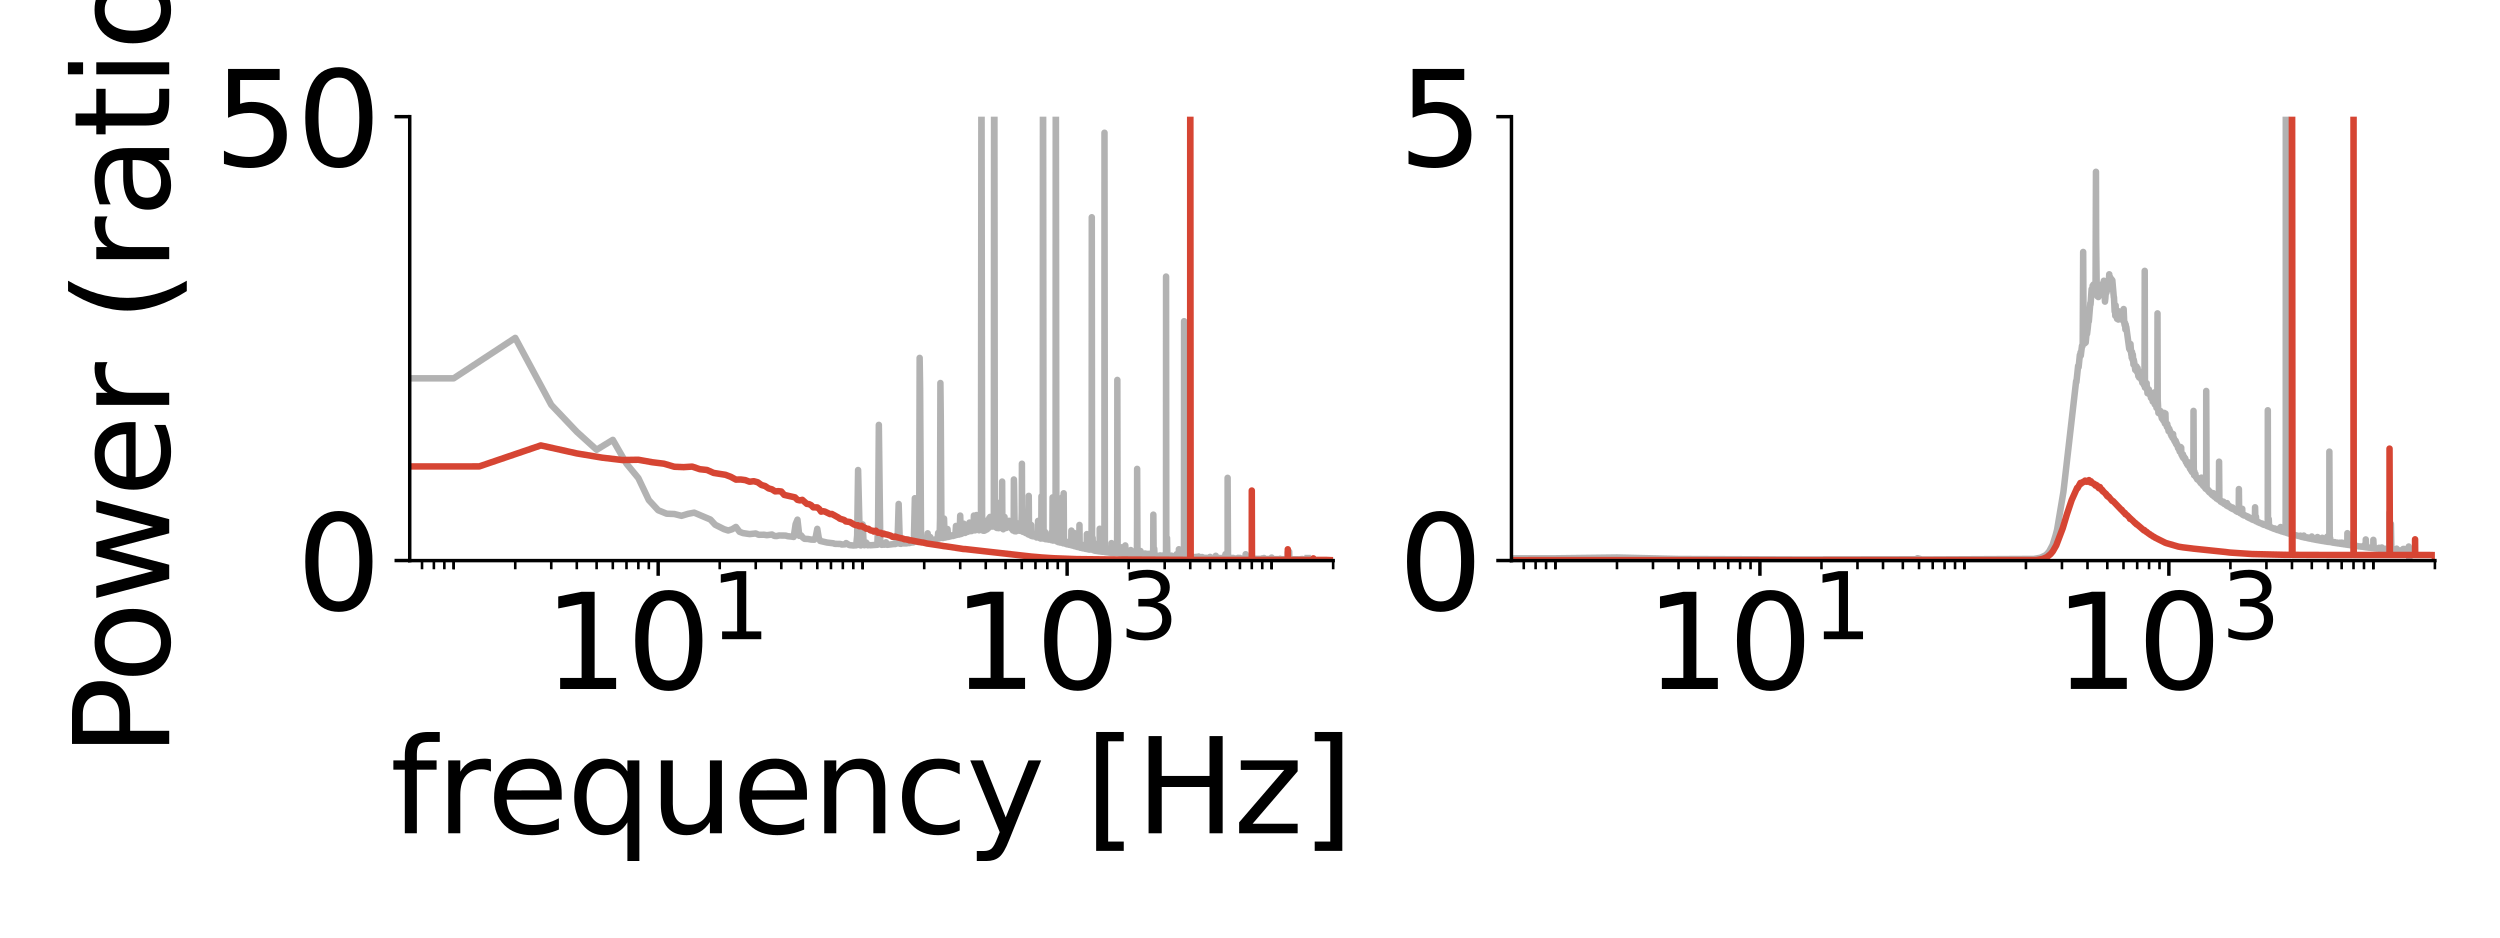 <?xml version="1.0" encoding="utf-8" standalone="no"?>
<!DOCTYPE svg PUBLIC "-//W3C//DTD SVG 1.1//EN"
  "http://www.w3.org/Graphics/SVG/1.1/DTD/svg11.dtd">
<svg xmlns:xlink="http://www.w3.org/1999/xlink" width="576pt" height="216pt" viewBox="0 0 576 216" xmlns="http://www.w3.org/2000/svg" version="1.1">
 <defs>
  <style type="text/css">*{stroke-linejoin: round; stroke-linecap: butt}</style>
 </defs>
 <g id="figure_1">
  <g id="patch_1">
   <path d="M 0 216 
L 576 216 
L 576 0 
L 0 0 
L 0 216 
z
" style="fill: none"/>
  </g>
  <g id="axes_1">
   <g id="patch_2">
    <path d="M 94.4 129.16 
L 307.16 129.16 
L 307.16 26.88 
L 94.4 26.88 
L 94.4 129.16 
z
" style="fill: none"/>
   </g>
   <g id="matplotlib.axis_1">
    <g id="xtick_1">
     <g id="line2d_1">
      <defs>
       <path id="ma7af21ff17" d="M 0 0 
L 0 3.5 
" style="stroke: #000000; stroke-width: 0.8"/>
      </defs>
      <g>
       <use xlink:href="#ma7af21ff17" x="151.643" y="129.16" style="stroke: #000000; stroke-width: 0.8"/>
      </g>
     </g>
     <g id="text_1">
      <!-- $\mathdefault{10^{1}}$ -->
      <g transform="translate(125.243 158.955) scale(0.3 -0.3)">
       <defs>
        <path id="DejaVuSans-31" d="M 794 531 
L 1825 531 
L 1825 4091 
L 703 3866 
L 703 4441 
L 1819 4666 
L 2450 4666 
L 2450 531 
L 3481 531 
L 3481 0 
L 794 0 
L 794 531 
z
" transform="scale(0.016)"/>
        <path id="DejaVuSans-30" d="M 2034 4250 
Q 1547 4250 1301 3770 
Q 1056 3291 1056 2328 
Q 1056 1369 1301 889 
Q 1547 409 2034 409 
Q 2525 409 2770 889 
Q 3016 1369 3016 2328 
Q 3016 3291 2770 3770 
Q 2525 4250 2034 4250 
z
M 2034 4750 
Q 2819 4750 3233 4129 
Q 3647 3509 3647 2328 
Q 3647 1150 3233 529 
Q 2819 -91 2034 -91 
Q 1250 -91 836 529 
Q 422 1150 422 2328 
Q 422 3509 836 4129 
Q 1250 4750 2034 4750 
z
" transform="scale(0.016)"/>
       </defs>
       <use xlink:href="#DejaVuSans-31" transform="translate(0 0.684)"/>
       <use xlink:href="#DejaVuSans-30" transform="translate(63.623 0.684)"/>
       <use xlink:href="#DejaVuSans-31" transform="translate(128.203 38.966) scale(0.7)"/>
      </g>
     </g>
    </g>
    <g id="xtick_2">
     <g id="line2d_2">
      <g>
       <use xlink:href="#ma7af21ff17" x="245.866" y="129.16" style="stroke: #000000; stroke-width: 0.8"/>
      </g>
     </g>
     <g id="text_2">
      <!-- $\mathdefault{10^{3}}$ -->
      <g transform="translate(219.466 158.955) scale(0.3 -0.3)">
       <defs>
        <path id="DejaVuSans-33" d="M 2597 2516 
Q 3050 2419 3304 2112 
Q 3559 1806 3559 1356 
Q 3559 666 3084 287 
Q 2609 -91 1734 -91 
Q 1441 -91 1130 -33 
Q 819 25 488 141 
L 488 750 
Q 750 597 1062 519 
Q 1375 441 1716 441 
Q 2309 441 2620 675 
Q 2931 909 2931 1356 
Q 2931 1769 2642 2001 
Q 2353 2234 1838 2234 
L 1294 2234 
L 1294 2753 
L 1863 2753 
Q 2328 2753 2575 2939 
Q 2822 3125 2822 3475 
Q 2822 3834 2567 4026 
Q 2313 4219 1838 4219 
Q 1578 4219 1281 4162 
Q 984 4106 628 3988 
L 628 4550 
Q 988 4650 1302 4700 
Q 1616 4750 1894 4750 
Q 2613 4750 3031 4423 
Q 3450 4097 3450 3541 
Q 3450 3153 3228 2886 
Q 3006 2619 2597 2516 
z
" transform="scale(0.016)"/>
       </defs>
       <use xlink:href="#DejaVuSans-31" transform="translate(0 0.766)"/>
       <use xlink:href="#DejaVuSans-30" transform="translate(63.623 0.766)"/>
       <use xlink:href="#DejaVuSans-33" transform="translate(128.203 39.047) scale(0.7)"/>
      </g>
     </g>
    </g>
    <g id="xtick_3">
     <g id="line2d_3">
      <defs>
       <path id="m4438c15804" d="M 0 0 
L 0 2 
" style="stroke: #000000; stroke-width: 0.6"/>
      </defs>
      <g>
       <use xlink:href="#m4438c15804" x="97.234" y="129.16" style="stroke: #000000; stroke-width: 0.6"/>
      </g>
     </g>
    </g>
    <g id="xtick_4">
     <g id="line2d_4">
      <g>
       <use xlink:href="#m4438c15804" x="99.966" y="129.16" style="stroke: #000000; stroke-width: 0.6"/>
      </g>
     </g>
    </g>
    <g id="xtick_5">
     <g id="line2d_5">
      <g>
       <use xlink:href="#m4438c15804" x="102.376" y="129.16" style="stroke: #000000; stroke-width: 0.6"/>
      </g>
     </g>
    </g>
    <g id="xtick_6">
     <g id="line2d_6">
      <g>
       <use xlink:href="#m4438c15804" x="104.531" y="129.16" style="stroke: #000000; stroke-width: 0.6"/>
      </g>
     </g>
    </g>
    <g id="xtick_7">
     <g id="line2d_7">
      <g>
       <use xlink:href="#m4438c15804" x="104.531" y="129.16" style="stroke: #000000; stroke-width: 0.6"/>
      </g>
     </g>
    </g>
    <g id="xtick_8">
     <g id="line2d_8">
      <g>
       <use xlink:href="#m4438c15804" x="118.713" y="129.16" style="stroke: #000000; stroke-width: 0.6"/>
      </g>
     </g>
    </g>
    <g id="xtick_9">
     <g id="line2d_9">
      <g>
       <use xlink:href="#m4438c15804" x="127.009" y="129.16" style="stroke: #000000; stroke-width: 0.6"/>
      </g>
     </g>
    </g>
    <g id="xtick_10">
     <g id="line2d_10">
      <g>
       <use xlink:href="#m4438c15804" x="132.895" y="129.16" style="stroke: #000000; stroke-width: 0.6"/>
      </g>
     </g>
    </g>
    <g id="xtick_11">
     <g id="line2d_11">
      <g>
       <use xlink:href="#m4438c15804" x="137.461" y="129.16" style="stroke: #000000; stroke-width: 0.6"/>
      </g>
     </g>
    </g>
    <g id="xtick_12">
     <g id="line2d_12">
      <g>
       <use xlink:href="#m4438c15804" x="141.191" y="129.16" style="stroke: #000000; stroke-width: 0.6"/>
      </g>
     </g>
    </g>
    <g id="xtick_13">
     <g id="line2d_13">
      <g>
       <use xlink:href="#m4438c15804" x="144.345" y="129.16" style="stroke: #000000; stroke-width: 0.6"/>
      </g>
     </g>
    </g>
    <g id="xtick_14">
     <g id="line2d_14">
      <g>
       <use xlink:href="#m4438c15804" x="147.077" y="129.16" style="stroke: #000000; stroke-width: 0.6"/>
      </g>
     </g>
    </g>
    <g id="xtick_15">
     <g id="line2d_15">
      <g>
       <use xlink:href="#m4438c15804" x="149.487" y="129.16" style="stroke: #000000; stroke-width: 0.6"/>
      </g>
     </g>
    </g>
    <g id="xtick_16">
     <g id="line2d_16">
      <g>
       <use xlink:href="#m4438c15804" x="165.825" y="129.16" style="stroke: #000000; stroke-width: 0.6"/>
      </g>
     </g>
    </g>
    <g id="xtick_17">
     <g id="line2d_17">
      <g>
       <use xlink:href="#m4438c15804" x="174.121" y="129.16" style="stroke: #000000; stroke-width: 0.6"/>
      </g>
     </g>
    </g>
    <g id="xtick_18">
     <g id="line2d_18">
      <g>
       <use xlink:href="#m4438c15804" x="180.007" y="129.16" style="stroke: #000000; stroke-width: 0.6"/>
      </g>
     </g>
    </g>
    <g id="xtick_19">
     <g id="line2d_19">
      <g>
       <use xlink:href="#m4438c15804" x="184.573" y="129.16" style="stroke: #000000; stroke-width: 0.6"/>
      </g>
     </g>
    </g>
    <g id="xtick_20">
     <g id="line2d_20">
      <g>
       <use xlink:href="#m4438c15804" x="188.303" y="129.16" style="stroke: #000000; stroke-width: 0.6"/>
      </g>
     </g>
    </g>
    <g id="xtick_21">
     <g id="line2d_21">
      <g>
       <use xlink:href="#m4438c15804" x="191.457" y="129.16" style="stroke: #000000; stroke-width: 0.6"/>
      </g>
     </g>
    </g>
    <g id="xtick_22">
     <g id="line2d_22">
      <g>
       <use xlink:href="#m4438c15804" x="194.189" y="129.16" style="stroke: #000000; stroke-width: 0.6"/>
      </g>
     </g>
    </g>
    <g id="xtick_23">
     <g id="line2d_23">
      <g>
       <use xlink:href="#m4438c15804" x="196.599" y="129.16" style="stroke: #000000; stroke-width: 0.6"/>
      </g>
     </g>
    </g>
    <g id="xtick_24">
     <g id="line2d_24">
      <g>
       <use xlink:href="#m4438c15804" x="198.755" y="129.16" style="stroke: #000000; stroke-width: 0.6"/>
      </g>
     </g>
    </g>
    <g id="xtick_25">
     <g id="line2d_25">
      <g>
       <use xlink:href="#m4438c15804" x="198.755" y="129.16" style="stroke: #000000; stroke-width: 0.6"/>
      </g>
     </g>
    </g>
    <g id="xtick_26">
     <g id="line2d_26">
      <g>
       <use xlink:href="#m4438c15804" x="212.937" y="129.16" style="stroke: #000000; stroke-width: 0.6"/>
      </g>
     </g>
    </g>
    <g id="xtick_27">
     <g id="line2d_27">
      <g>
       <use xlink:href="#m4438c15804" x="221.233" y="129.16" style="stroke: #000000; stroke-width: 0.6"/>
      </g>
     </g>
    </g>
    <g id="xtick_28">
     <g id="line2d_28">
      <g>
       <use xlink:href="#m4438c15804" x="227.119" y="129.16" style="stroke: #000000; stroke-width: 0.6"/>
      </g>
     </g>
    </g>
    <g id="xtick_29">
     <g id="line2d_29">
      <g>
       <use xlink:href="#m4438c15804" x="231.684" y="129.16" style="stroke: #000000; stroke-width: 0.6"/>
      </g>
     </g>
    </g>
    <g id="xtick_30">
     <g id="line2d_30">
      <g>
       <use xlink:href="#m4438c15804" x="235.415" y="129.16" style="stroke: #000000; stroke-width: 0.6"/>
      </g>
     </g>
    </g>
    <g id="xtick_31">
     <g id="line2d_31">
      <g>
       <use xlink:href="#m4438c15804" x="238.569" y="129.16" style="stroke: #000000; stroke-width: 0.6"/>
      </g>
     </g>
    </g>
    <g id="xtick_32">
     <g id="line2d_32">
      <g>
       <use xlink:href="#m4438c15804" x="241.301" y="129.16" style="stroke: #000000; stroke-width: 0.6"/>
      </g>
     </g>
    </g>
    <g id="xtick_33">
     <g id="line2d_33">
      <g>
       <use xlink:href="#m4438c15804" x="243.711" y="129.16" style="stroke: #000000; stroke-width: 0.6"/>
      </g>
     </g>
    </g>
    <g id="xtick_34">
     <g id="line2d_34">
      <g>
       <use xlink:href="#m4438c15804" x="260.048" y="129.16" style="stroke: #000000; stroke-width: 0.6"/>
      </g>
     </g>
    </g>
    <g id="xtick_35">
     <g id="line2d_35">
      <g>
       <use xlink:href="#m4438c15804" x="268.344" y="129.16" style="stroke: #000000; stroke-width: 0.6"/>
      </g>
     </g>
    </g>
    <g id="xtick_36">
     <g id="line2d_36">
      <g>
       <use xlink:href="#m4438c15804" x="274.23" y="129.16" style="stroke: #000000; stroke-width: 0.6"/>
      </g>
     </g>
    </g>
    <g id="xtick_37">
     <g id="line2d_37">
      <g>
       <use xlink:href="#m4438c15804" x="278.796" y="129.16" style="stroke: #000000; stroke-width: 0.6"/>
      </g>
     </g>
    </g>
    <g id="xtick_38">
     <g id="line2d_38">
      <g>
       <use xlink:href="#m4438c15804" x="282.526" y="129.16" style="stroke: #000000; stroke-width: 0.6"/>
      </g>
     </g>
    </g>
    <g id="xtick_39">
     <g id="line2d_39">
      <g>
       <use xlink:href="#m4438c15804" x="285.68" y="129.16" style="stroke: #000000; stroke-width: 0.6"/>
      </g>
     </g>
    </g>
    <g id="xtick_40">
     <g id="line2d_40">
      <g>
       <use xlink:href="#m4438c15804" x="288.412" y="129.16" style="stroke: #000000; stroke-width: 0.6"/>
      </g>
     </g>
    </g>
    <g id="xtick_41">
     <g id="line2d_41">
      <g>
       <use xlink:href="#m4438c15804" x="290.822" y="129.16" style="stroke: #000000; stroke-width: 0.6"/>
      </g>
     </g>
    </g>
    <g id="xtick_42">
     <g id="line2d_42">
      <g>
       <use xlink:href="#m4438c15804" x="292.978" y="129.16" style="stroke: #000000; stroke-width: 0.6"/>
      </g>
     </g>
    </g>
    <g id="xtick_43">
     <g id="line2d_43">
      <g>
       <use xlink:href="#m4438c15804" x="292.978" y="129.16" style="stroke: #000000; stroke-width: 0.6"/>
      </g>
     </g>
    </g>
    <g id="xtick_44">
     <g id="line2d_44">
      <g>
       <use xlink:href="#m4438c15804" x="307.16" y="129.16" style="stroke: #000000; stroke-width: 0.6"/>
      </g>
     </g>
    </g>
    <g id="text_3">
     <!-- frequency [Hz] -->
     <g transform="translate(89.925 191.99) scale(0.3 -0.3)">
      <defs>
       <path id="DejaVuSans-66" d="M 2375 4863 
L 2375 4384 
L 1825 4384 
Q 1516 4384 1395 4259 
Q 1275 4134 1275 3809 
L 1275 3500 
L 2222 3500 
L 2222 3053 
L 1275 3053 
L 1275 0 
L 697 0 
L 697 3053 
L 147 3053 
L 147 3500 
L 697 3500 
L 697 3744 
Q 697 4328 969 4595 
Q 1241 4863 1831 4863 
L 2375 4863 
z
" transform="scale(0.016)"/>
       <path id="DejaVuSans-72" d="M 2631 2963 
Q 2534 3019 2420 3045 
Q 2306 3072 2169 3072 
Q 1681 3072 1420 2755 
Q 1159 2438 1159 1844 
L 1159 0 
L 581 0 
L 581 3500 
L 1159 3500 
L 1159 2956 
Q 1341 3275 1631 3429 
Q 1922 3584 2338 3584 
Q 2397 3584 2469 3576 
Q 2541 3569 2628 3553 
L 2631 2963 
z
" transform="scale(0.016)"/>
       <path id="DejaVuSans-65" d="M 3597 1894 
L 3597 1613 
L 953 1613 
Q 991 1019 1311 708 
Q 1631 397 2203 397 
Q 2534 397 2845 478 
Q 3156 559 3463 722 
L 3463 178 
Q 3153 47 2828 -22 
Q 2503 -91 2169 -91 
Q 1331 -91 842 396 
Q 353 884 353 1716 
Q 353 2575 817 3079 
Q 1281 3584 2069 3584 
Q 2775 3584 3186 3129 
Q 3597 2675 3597 1894 
z
M 3022 2063 
Q 3016 2534 2758 2815 
Q 2500 3097 2075 3097 
Q 1594 3097 1305 2825 
Q 1016 2553 972 2059 
L 3022 2063 
z
" transform="scale(0.016)"/>
       <path id="DejaVuSans-71" d="M 947 1747 
Q 947 1113 1208 752 
Q 1469 391 1925 391 
Q 2381 391 2643 752 
Q 2906 1113 2906 1747 
Q 2906 2381 2643 2742 
Q 2381 3103 1925 3103 
Q 1469 3103 1208 2742 
Q 947 2381 947 1747 
z
M 2906 525 
Q 2725 213 2448 61 
Q 2172 -91 1784 -91 
Q 1150 -91 751 415 
Q 353 922 353 1747 
Q 353 2572 751 3078 
Q 1150 3584 1784 3584 
Q 2172 3584 2448 3432 
Q 2725 3281 2906 2969 
L 2906 3500 
L 3481 3500 
L 3481 -1331 
L 2906 -1331 
L 2906 525 
z
" transform="scale(0.016)"/>
       <path id="DejaVuSans-75" d="M 544 1381 
L 544 3500 
L 1119 3500 
L 1119 1403 
Q 1119 906 1312 657 
Q 1506 409 1894 409 
Q 2359 409 2629 706 
Q 2900 1003 2900 1516 
L 2900 3500 
L 3475 3500 
L 3475 0 
L 2900 0 
L 2900 538 
Q 2691 219 2414 64 
Q 2138 -91 1772 -91 
Q 1169 -91 856 284 
Q 544 659 544 1381 
z
M 1991 3584 
L 1991 3584 
z
" transform="scale(0.016)"/>
       <path id="DejaVuSans-6e" d="M 3513 2113 
L 3513 0 
L 2938 0 
L 2938 2094 
Q 2938 2591 2744 2837 
Q 2550 3084 2163 3084 
Q 1697 3084 1428 2787 
Q 1159 2491 1159 1978 
L 1159 0 
L 581 0 
L 581 3500 
L 1159 3500 
L 1159 2956 
Q 1366 3272 1645 3428 
Q 1925 3584 2291 3584 
Q 2894 3584 3203 3211 
Q 3513 2838 3513 2113 
z
" transform="scale(0.016)"/>
       <path id="DejaVuSans-63" d="M 3122 3366 
L 3122 2828 
Q 2878 2963 2633 3030 
Q 2388 3097 2138 3097 
Q 1578 3097 1268 2742 
Q 959 2388 959 1747 
Q 959 1106 1268 751 
Q 1578 397 2138 397 
Q 2388 397 2633 464 
Q 2878 531 3122 666 
L 3122 134 
Q 2881 22 2623 -34 
Q 2366 -91 2075 -91 
Q 1284 -91 818 406 
Q 353 903 353 1747 
Q 353 2603 823 3093 
Q 1294 3584 2113 3584 
Q 2378 3584 2631 3529 
Q 2884 3475 3122 3366 
z
" transform="scale(0.016)"/>
       <path id="DejaVuSans-79" d="M 2059 -325 
Q 1816 -950 1584 -1140 
Q 1353 -1331 966 -1331 
L 506 -1331 
L 506 -850 
L 844 -850 
Q 1081 -850 1212 -737 
Q 1344 -625 1503 -206 
L 1606 56 
L 191 3500 
L 800 3500 
L 1894 763 
L 2988 3500 
L 3597 3500 
L 2059 -325 
z
" transform="scale(0.016)"/>
       <path id="DejaVuSans-20" transform="scale(0.016)"/>
       <path id="DejaVuSans-5b" d="M 550 4863 
L 1875 4863 
L 1875 4416 
L 1125 4416 
L 1125 -397 
L 1875 -397 
L 1875 -844 
L 550 -844 
L 550 4863 
z
" transform="scale(0.016)"/>
       <path id="DejaVuSans-48" d="M 628 4666 
L 1259 4666 
L 1259 2753 
L 3553 2753 
L 3553 4666 
L 4184 4666 
L 4184 0 
L 3553 0 
L 3553 2222 
L 1259 2222 
L 1259 0 
L 628 0 
L 628 4666 
z
" transform="scale(0.016)"/>
       <path id="DejaVuSans-7a" d="M 353 3500 
L 3084 3500 
L 3084 2975 
L 922 459 
L 3084 459 
L 3084 0 
L 275 0 
L 275 525 
L 2438 3041 
L 353 3041 
L 353 3500 
z
" transform="scale(0.016)"/>
       <path id="DejaVuSans-5d" d="M 1947 4863 
L 1947 -844 
L 622 -844 
L 622 -397 
L 1369 -397 
L 1369 4416 
L 622 4416 
L 622 4863 
L 1947 4863 
z
" transform="scale(0.016)"/>
      </defs>
      <use xlink:href="#DejaVuSans-66"/>
      <use xlink:href="#DejaVuSans-72" x="35.205"/>
      <use xlink:href="#DejaVuSans-65" x="74.068"/>
      <use xlink:href="#DejaVuSans-71" x="135.592"/>
      <use xlink:href="#DejaVuSans-75" x="199.068"/>
      <use xlink:href="#DejaVuSans-65" x="262.447"/>
      <use xlink:href="#DejaVuSans-6e" x="323.971"/>
      <use xlink:href="#DejaVuSans-63" x="387.35"/>
      <use xlink:href="#DejaVuSans-79" x="442.33"/>
      <use xlink:href="#DejaVuSans-20" x="501.51"/>
      <use xlink:href="#DejaVuSans-5b" x="533.297"/>
      <use xlink:href="#DejaVuSans-48" x="572.311"/>
      <use xlink:href="#DejaVuSans-7a" x="647.506"/>
      <use xlink:href="#DejaVuSans-5d" x="699.996"/>
     </g>
    </g>
   </g>
   <g id="matplotlib.axis_2">
    <g id="ytick_1">
     <g id="line2d_45">
      <defs>
       <path id="mc4f538260e" d="M 0 0 
L -3.5 0 
" style="stroke: #000000; stroke-width: 0.8"/>
      </defs>
      <g>
       <use xlink:href="#mc4f538260e" x="94.4" y="129.14" style="stroke: #000000; stroke-width: 0.8"/>
      </g>
     </g>
     <g id="text_4">
      <!-- 0 -->
      <g transform="translate(68.312 140.537) scale(0.3 -0.3)">
       <use xlink:href="#DejaVuSans-30"/>
      </g>
     </g>
    </g>
    <g id="ytick_2">
     <g id="line2d_46">
      <g>
       <use xlink:href="#mc4f538260e" x="94.4" y="26.88" style="stroke: #000000; stroke-width: 0.8"/>
      </g>
     </g>
     <g id="text_5">
      <!-- 50 -->
      <g transform="translate(49.225 38.278) scale(0.3 -0.3)">
       <defs>
        <path id="DejaVuSans-35" d="M 691 4666 
L 3169 4666 
L 3169 4134 
L 1269 4134 
L 1269 2991 
Q 1406 3038 1543 3061 
Q 1681 3084 1819 3084 
Q 2600 3084 3056 2656 
Q 3513 2228 3513 1497 
Q 3513 744 3044 326 
Q 2575 -91 1722 -91 
Q 1428 -91 1123 -41 
Q 819 9 494 109 
L 494 744 
Q 775 591 1075 516 
Q 1375 441 1709 441 
Q 2250 441 2565 725 
Q 2881 1009 2881 1497 
Q 2881 1984 2565 2268 
Q 2250 2553 1709 2553 
Q 1456 2553 1204 2497 
Q 953 2441 691 2322 
L 691 4666 
z
" transform="scale(0.016)"/>
       </defs>
       <use xlink:href="#DejaVuSans-35"/>
       <use xlink:href="#DejaVuSans-30" x="63.623"/>
      </g>
     </g>
    </g>
    <g id="text_6">
     <!-- Power (ratio) -->
     <g transform="translate(38.986 174.418) rotate(-90) scale(0.3 -0.3)">
      <defs>
       <path id="DejaVuSans-50" d="M 1259 4147 
L 1259 2394 
L 2053 2394 
Q 2494 2394 2734 2622 
Q 2975 2850 2975 3272 
Q 2975 3691 2734 3919 
Q 2494 4147 2053 4147 
L 1259 4147 
z
M 628 4666 
L 2053 4666 
Q 2838 4666 3239 4311 
Q 3641 3956 3641 3272 
Q 3641 2581 3239 2228 
Q 2838 1875 2053 1875 
L 1259 1875 
L 1259 0 
L 628 0 
L 628 4666 
z
" transform="scale(0.016)"/>
       <path id="DejaVuSans-6f" d="M 1959 3097 
Q 1497 3097 1228 2736 
Q 959 2375 959 1747 
Q 959 1119 1226 758 
Q 1494 397 1959 397 
Q 2419 397 2687 759 
Q 2956 1122 2956 1747 
Q 2956 2369 2687 2733 
Q 2419 3097 1959 3097 
z
M 1959 3584 
Q 2709 3584 3137 3096 
Q 3566 2609 3566 1747 
Q 3566 888 3137 398 
Q 2709 -91 1959 -91 
Q 1206 -91 779 398 
Q 353 888 353 1747 
Q 353 2609 779 3096 
Q 1206 3584 1959 3584 
z
" transform="scale(0.016)"/>
       <path id="DejaVuSans-77" d="M 269 3500 
L 844 3500 
L 1563 769 
L 2278 3500 
L 2956 3500 
L 3675 769 
L 4391 3500 
L 4966 3500 
L 4050 0 
L 3372 0 
L 2619 2869 
L 1863 0 
L 1184 0 
L 269 3500 
z
" transform="scale(0.016)"/>
       <path id="DejaVuSans-28" d="M 1984 4856 
Q 1566 4138 1362 3434 
Q 1159 2731 1159 2009 
Q 1159 1288 1364 580 
Q 1569 -128 1984 -844 
L 1484 -844 
Q 1016 -109 783 600 
Q 550 1309 550 2009 
Q 550 2706 781 3412 
Q 1013 4119 1484 4856 
L 1984 4856 
z
" transform="scale(0.016)"/>
       <path id="DejaVuSans-61" d="M 2194 1759 
Q 1497 1759 1228 1600 
Q 959 1441 959 1056 
Q 959 750 1161 570 
Q 1363 391 1709 391 
Q 2188 391 2477 730 
Q 2766 1069 2766 1631 
L 2766 1759 
L 2194 1759 
z
M 3341 1997 
L 3341 0 
L 2766 0 
L 2766 531 
Q 2569 213 2275 61 
Q 1981 -91 1556 -91 
Q 1019 -91 701 211 
Q 384 513 384 1019 
Q 384 1609 779 1909 
Q 1175 2209 1959 2209 
L 2766 2209 
L 2766 2266 
Q 2766 2663 2505 2880 
Q 2244 3097 1772 3097 
Q 1472 3097 1187 3025 
Q 903 2953 641 2809 
L 641 3341 
Q 956 3463 1253 3523 
Q 1550 3584 1831 3584 
Q 2591 3584 2966 3190 
Q 3341 2797 3341 1997 
z
" transform="scale(0.016)"/>
       <path id="DejaVuSans-74" d="M 1172 4494 
L 1172 3500 
L 2356 3500 
L 2356 3053 
L 1172 3053 
L 1172 1153 
Q 1172 725 1289 603 
Q 1406 481 1766 481 
L 2356 481 
L 2356 0 
L 1766 0 
Q 1100 0 847 248 
Q 594 497 594 1153 
L 594 3053 
L 172 3053 
L 172 3500 
L 594 3500 
L 594 4494 
L 1172 4494 
z
" transform="scale(0.016)"/>
       <path id="DejaVuSans-69" d="M 603 3500 
L 1178 3500 
L 1178 0 
L 603 0 
L 603 3500 
z
M 603 4863 
L 1178 4863 
L 1178 4134 
L 603 4134 
L 603 4863 
z
" transform="scale(0.016)"/>
       <path id="DejaVuSans-29" d="M 513 4856 
L 1013 4856 
Q 1481 4119 1714 3412 
Q 1947 2706 1947 2009 
Q 1947 1309 1714 600 
Q 1481 -109 1013 -844 
L 513 -844 
Q 928 -128 1133 580 
Q 1338 1288 1338 2009 
Q 1338 2731 1133 3434 
Q 928 4138 513 4856 
z
" transform="scale(0.016)"/>
      </defs>
      <use xlink:href="#DejaVuSans-50"/>
      <use xlink:href="#DejaVuSans-6f" x="56.678"/>
      <use xlink:href="#DejaVuSans-77" x="117.859"/>
      <use xlink:href="#DejaVuSans-65" x="199.646"/>
      <use xlink:href="#DejaVuSans-72" x="261.17"/>
      <use xlink:href="#DejaVuSans-20" x="302.283"/>
      <use xlink:href="#DejaVuSans-28" x="334.07"/>
      <use xlink:href="#DejaVuSans-72" x="373.084"/>
      <use xlink:href="#DejaVuSans-61" x="414.197"/>
      <use xlink:href="#DejaVuSans-74" x="475.477"/>
      <use xlink:href="#DejaVuSans-69" x="514.686"/>
      <use xlink:href="#DejaVuSans-6f" x="542.469"/>
      <use xlink:href="#DejaVuSans-29" x="603.65"/>
     </g>
    </g>
   </g>
   <g id="line2d_47">
    <path d="M -1 87.241 
L 104.531 87.164 
L 118.713 77.85 
L 127.009 93.28 
L 132.895 99.486 
L 137.461 103.628 
L 141.191 101.345 
L 144.345 106.834 
L 147.077 110.149 
L 149.487 115.221 
L 151.643 117.558 
L 153.593 118.355 
L 155.373 118.43 
L 157.011 118.844 
L 158.527 118.387 
L 159.939 118.113 
L 162.5 119.204 
L 163.669 119.693 
L 164.776 120.899 
L 166.823 121.926 
L 167.775 122.226 
L 168.685 121.94 
L 169.555 121.406 
L 170.391 122.528 
L 171.193 122.826 
L 172.709 123.054 
L 174.121 122.91 
L 174.792 123.215 
L 176.071 123.205 
L 176.682 123.31 
L 177.851 123.147 
L 178.412 123.479 
L 178.958 123.508 
L 179.489 123.375 
L 181.005 123.396 
L 181.487 123.54 
L 182.417 123.639 
L 182.867 123.713 
L 183.307 120.778 
L 183.737 119.73 
L 184.159 123.462 
L 184.573 123.351 
L 184.978 123.86 
L 185.375 124.147 
L 186.147 124.18 
L 186.891 124.32 
L 187.609 124.353 
L 187.959 123.644 
L 188.303 121.846 
L 188.641 123.933 
L 188.974 124.637 
L 190.561 125.003 
L 192.033 125.179 
L 192.316 125.3 
L 193.671 125.33 
L 193.932 125.46 
L 194.694 125.412 
L 194.942 125.123 
L 195.669 125.591 
L 196.599 125.677 
L 197.27 125.643 
L 197.489 123.384 
L 197.705 108.294 
L 198.132 125.615 
L 198.341 125.669 
L 198.549 124.074 
L 198.755 120.832 
L 198.958 124.606 
L 199.16 125.625 
L 199.359 125.541 
L 199.557 125.002 
L 199.947 125.64 
L 200.139 125.522 
L 200.518 125.633 
L 202.141 125.519 
L 202.314 120.628 
L 202.485 97.89 
L 202.823 125.393 
L 203.156 125.536 
L 203.483 125.48 
L 203.806 125.504 
L 203.965 125.324 
L 204.123 124.943 
L 204.435 125.526 
L 205.929 125.35 
L 206.073 125.21 
L 206.215 125.362 
L 206.776 125.16 
L 207.051 116.116 
L 207.322 125.273 
L 207.589 125.299 
L 207.722 125.148 
L 207.853 124.639 
L 208.114 125.208 
L 208.751 125.2 
L 209.001 125.171 
L 209.247 124.31 
L 209.491 125.13 
L 209.969 125.004 
L 210.437 124.966 
L 210.552 124.778 
L 210.781 114.789 
L 211.007 124.068 
L 211.231 124.823 
L 211.562 124.876 
L 211.671 124.713 
L 211.779 122.164 
L 211.887 82.456 
L 211.995 89.474 
L 212.208 124.758 
L 212.419 124.794 
L 212.627 124.72 
L 213.241 124.558 
L 213.442 124.577 
L 213.542 124.532 
L 213.641 124.232 
L 213.739 122.876 
L 213.935 124.427 
L 214.225 124.369 
L 214.321 123.73 
L 214.511 124.409 
L 214.606 124.373 
L 214.98 124.376 
L 215.255 124.347 
L 215.796 124.207 
L 215.973 124.112 
L 216.061 123.816 
L 216.149 122.781 
L 216.323 124.09 
L 216.41 123.881 
L 216.496 123.341 
L 216.582 119.402 
L 216.667 88.246 
L 216.752 95.865 
L 216.921 123.927 
L 217.172 123.954 
L 217.255 123.965 
L 217.338 123.852 
L 217.502 119.479 
L 217.665 123.871 
L 217.827 123.834 
L 218.147 123.745 
L 218.226 123.29 
L 218.305 121.889 
L 218.462 123.71 
L 219.228 123.514 
L 219.378 123.335 
L 219.601 123.49 
L 219.894 123.36 
L 220.039 123.363 
L 220.111 123.319 
L 220.255 121.177 
L 220.397 123.188 
L 220.539 123.225 
L 220.68 123.014 
L 220.75 123.115 
L 220.958 123.163 
L 221.096 123.021 
L 221.233 118.794 
L 221.369 123.039 
L 221.504 123.014 
L 221.771 122.842 
L 221.969 122.381 
L 222.035 120.659 
L 222.101 121.833 
L 222.166 122.708 
L 222.231 122.64 
L 222.296 122.621 
L 222.36 122.787 
L 222.425 122.714 
L 222.617 122.571 
L 222.681 122.484 
L 222.744 122.576 
L 222.87 122.561 
L 223.245 122.396 
L 223.306 122.191 
L 223.368 120.404 
L 223.429 121.386 
L 223.49 122.383 
L 223.551 122.358 
L 223.673 120.443 
L 223.854 122.359 
L 224.092 122.209 
L 224.269 122.155 
L 224.387 118.785 
L 224.561 122.193 
L 224.677 122.191 
L 224.906 121.136 
L 224.963 118.67 
L 225.02 118.677 
L 225.076 121.863 
L 225.133 121.492 
L 225.189 119.711 
L 225.245 121.415 
L 225.301 122.044 
L 225.357 121.997 
L 225.413 121.975 
L 225.468 121.676 
L 225.524 121.972 
L 225.579 122.186 
L 225.634 122.143 
L 225.798 121.937 
L 225.853 121.981 
L 225.961 122.01 
L 226.015 121.795 
L 226.123 5.41 
L 226.284 122.105 
L 226.39 122.099 
L 226.443 122.073 
L 226.496 122.267 
L 226.548 121.695 
L 226.601 119.808 
L 226.653 121.719 
L 226.705 122.29 
L 226.81 122.269 
L 227.016 122.164 
L 227.119 120.256 
L 227.221 122.058 
L 227.272 122.02 
L 227.373 121.537 
L 227.423 121.959 
L 227.474 121.891 
L 227.674 121.531 
L 227.823 121.599 
L 227.921 119.367 
L 227.97 120.752 
L 228.019 121.287 
L 228.117 119.1 
L 228.214 121.26 
L 228.263 121.129 
L 228.455 121.15 
L 228.503 119.928 
L 228.551 119.974 
L 228.646 121.324 
L 228.693 121.229 
L 228.882 121.158 
L 228.976 119.582 
L 229.054 -1 
M 229.085 -1 
L 229.208 120.306 
L 229.346 121.382 
L 229.392 121.475 
L 229.437 121.122 
L 229.529 115.681 
L 229.665 121.639 
L 229.71 121.577 
L 229.755 121.652 
L 229.844 121.643 
L 229.934 121.55 
L 230.067 121.687 
L 230.155 121.542 
L 230.2 121.602 
L 230.243 121.662 
L 230.331 119.679 
L 230.375 121.124 
L 230.505 121.456 
L 230.592 121.568 
L 230.678 121.206 
L 230.764 121.529 
L 230.849 117.708 
L 230.892 110.957 
L 230.934 118.616 
L 231.019 121.733 
L 231.061 121.73 
L 231.145 121.945 
L 231.187 121.789 
L 231.313 121.53 
L 231.437 119.097 
L 231.52 121.655 
L 231.561 121.622 
L 231.684 121.439 
L 231.847 121.642 
L 232.089 121.336 
L 232.13 121.219 
L 232.17 121.356 
L 232.289 121.385 
L 232.447 121.065 
L 232.487 119.994 
L 232.526 120.988 
L 232.565 121.492 
L 232.644 121.276 
L 232.722 121.468 
L 232.799 121.408 
L 232.838 121.345 
L 232.877 121.409 
L 233.069 121.835 
L 233.183 121.825 
L 233.259 120.3 
L 233.372 122.21 
L 233.41 122.19 
L 233.56 120.749 
L 233.597 110.473 
L 233.634 111.647 
L 233.783 122.403 
L 234.003 122.272 
L 234.076 122.422 
L 234.112 122.362 
L 234.257 122.316 
L 234.365 122.169 
L 234.437 120.587 
L 234.473 121.935 
L 234.615 122.243 
L 235.001 122.288 
L 235.105 122.194 
L 235.14 122.29 
L 235.312 122.13 
L 235.415 118.028 
L 235.449 106.844 
L 235.483 116.286 
L 235.618 122.514 
L 235.753 122.426 
L 235.986 122.632 
L 236.019 122.598 
L 236.119 122.566 
L 236.151 122.622 
L 236.184 122.46 
L 236.217 121.7 
L 236.283 122.706 
L 236.315 122.814 
L 236.38 122.778 
L 236.413 122.704 
L 236.445 122.82 
L 236.478 122.813 
L 236.831 123.068 
L 236.863 123.025 
L 236.894 123.127 
L 236.926 123.145 
L 236.958 123.062 
L 236.989 121.621 
L 237.021 114.249 
L 237.084 122.062 
L 237.178 123.22 
L 237.209 123.191 
L 237.24 123.164 
L 237.272 123.265 
L 237.303 123.266 
L 237.334 121.967 
L 237.396 123.26 
L 237.488 123.396 
L 237.519 123.195 
L 237.581 120.943 
L 237.611 123.274 
L 237.703 123.497 
L 237.733 123.483 
L 237.825 123.349 
L 237.855 122.842 
L 237.915 123.548 
L 238.036 123.567 
L 238.598 123.57 
L 238.627 123.218 
L 238.685 123.708 
L 238.83 123.844 
L 238.859 123.751 
L 238.945 123.516 
L 238.974 122.996 
L 239.031 123.766 
L 239.088 123.483 
L 239.173 120.016 
L 239.202 121.003 
L 239.258 123.837 
L 239.315 123.834 
L 239.371 123.338 
L 239.399 123.657 
L 239.539 123.979 
L 239.65 123.875 
L 239.761 124.084 
L 239.816 124.04 
L 239.871 123.959 
L 239.898 123.837 
L 239.953 114.35 
L 240.008 122.971 
L 240.143 124.077 
L 240.224 124.033 
L 240.251 123.025 
L 240.3 -1 
M 240.307 -1 
L 240.439 124.081 
L 240.598 124.121 
L 240.704 124.136 
L 240.73 123.965 
L 240.756 122.528 
L 240.835 124.222 
L 240.992 124.165 
L 241.017 124.243 
L 241.224 124.242 
L 241.275 123.438 
L 241.326 124.202 
L 241.377 124.276 
L 241.428 124.196 
L 241.53 123.831 
L 241.479 124.232 
L 241.555 123.989 
L 241.605 124.338 
L 241.681 124.294 
L 242.079 124.338 
L 242.103 124.222 
L 242.152 124.419 
L 242.226 124.448 
L 242.25 124.243 
L 242.275 122.637 
L 242.348 124.048 
L 242.396 124.456 
L 242.469 124.262 
L 242.517 114.602 
L 242.565 123.56 
L 242.613 124.555 
L 242.685 123.921 
L 242.709 122.598 
L 242.78 124.527 
L 242.993 124.477 
L 243.017 124.555 
L 243.064 124.455 
L 243.158 123.632 
L 243.204 118.668 
L 243.249 -1 
M 243.253 -1 
L 243.39 124.285 
L 243.551 124.697 
L 243.597 124.802 
L 243.642 124.78 
L 243.688 123.804 
L 243.733 124.832 
L 243.824 124.835 
L 243.847 124.911 
L 243.914 124.752 
L 243.937 124.65 
L 243.982 124.861 
L 244.138 124.954 
L 244.16 124.913 
L 244.227 124.957 
L 244.249 125.006 
L 244.293 124.914 
L 244.315 124.933 
L 244.337 124.805 
L 244.382 125.016 
L 244.404 124.963 
L 244.469 125 
L 244.491 124.974 
L 244.513 124.889 
L 244.579 125.001 
L 244.731 125.068 
L 244.752 124.732 
L 244.795 114.518 
L 244.86 124.738 
L 244.946 125.18 
L 244.988 125.057 
L 245.052 122.844 
L 245.074 113.652 
L 245.137 125.17 
L 245.243 125.177 
L 245.264 125.211 
L 245.432 125.27 
L 245.453 125.244 
L 245.661 125.312 
L 245.805 125.412 
L 245.846 124.856 
L 245.907 125.342 
L 246.131 125.399 
L 246.251 124.855 
L 246.191 125.477 
L 246.272 125.28 
L 246.312 125.516 
L 246.392 125.474 
L 246.649 125.55 
L 246.669 125.445 
L 246.728 125.604 
L 246.747 125.578 
L 246.787 125.572 
L 246.806 125.354 
L 246.845 122.244 
L 246.904 125.585 
L 247.001 125.663 
L 247.02 125.636 
L 247.078 125.696 
L 247.174 125.532 
L 247.327 125.753 
L 247.384 125.769 
L 247.403 125.712 
L 247.46 125.209 
L 247.479 122.799 
L 247.554 125.84 
L 247.648 125.807 
L 247.723 125.628 
L 247.686 125.823 
L 247.742 125.799 
L 247.909 125.932 
L 248.13 125.942 
L 248.149 125.817 
L 248.222 126.018 
L 248.349 126.034 
L 248.475 126.047 
L 248.493 126.053 
L 248.601 125.216 
L 248.565 126.065 
L 248.619 125.962 
L 248.637 126.079 
L 248.655 126.024 
L 248.69 122.769 
L 248.708 120.948 
L 248.761 126.091 
L 248.903 126.206 
L 249.026 126.165 
L 249.079 126.115 
L 249.149 126.226 
L 249.305 126.268 
L 249.357 126.295 
L 249.425 126.057 
L 249.477 126.326 
L 249.545 126.231 
L 249.58 125.582 
L 249.614 126.308 
L 249.648 126.3 
L 249.952 126.397 
L 249.968 126.354 
L 250.002 126.437 
L 250.052 126.442 
L 250.251 126.468 
L 250.366 126.409 
L 250.416 123.06 
L 250.465 126.405 
L 250.497 126.522 
L 250.562 126.342 
L 250.579 125.73 
L 250.66 126.559 
L 250.981 126.629 
L 251.092 126.629 
L 251.344 126.584 
L 251.422 126.34 
L 251.485 125.088 
L 251.516 117.077 
L 251.547 50.055 
L 251.609 124.748 
L 251.717 126.586 
L 251.732 125.959 
L 251.747 123.921 
L 251.824 126.73 
L 251.931 126.763 
L 251.946 126.737 
L 251.991 125.066 
L 252.052 126.812 
L 252.218 126.871 
L 252.367 126.899 
L 252.412 126.92 
L 252.441 126.578 
L 252.515 126.915 
L 252.954 126.99 
L 253.142 126.952 
L 253.156 126.505 
L 253.213 127.038 
L 253.242 127.027 
L 253.299 126.949 
L 253.341 127.017 
L 253.355 126.12 
L 253.37 121.825 
L 253.412 126.984 
L 253.455 125.929 
L 253.511 127.073 
L 253.581 127.063 
L 253.791 127.106 
L 253.86 126.828 
L 253.915 127.048 
L 254.039 127.13 
L 254.447 127.047 
L 254.46 121.774 
L 254.474 30.584 
L 254.567 127.189 
L 254.78 127.146 
L 254.807 126.235 
L 254.886 127.235 
L 254.925 127.253 
L 254.952 127.165 
L 255.004 126.998 
L 255.03 127.254 
L 255.29 127.247 
L 255.303 127.183 
L 255.329 127.289 
L 255.38 127.294 
L 255.61 127.325 
L 255.623 127.297 
L 255.686 127.333 
L 255.724 126.806 
L 255.787 127.354 
L 255.838 127.35 
L 256.05 127.302 
L 256.075 126.37 
L 256.088 125.136 
L 256.162 127.378 
L 256.174 127.374 
L 256.261 127.387 
L 256.273 127.341 
L 256.285 127.24 
L 256.371 127.389 
L 256.444 127.351 
L 256.469 126.821 
L 256.542 127.408 
L 256.554 127.422 
L 256.59 127.318 
L 256.602 127.26 
L 256.651 127.424 
L 256.699 127.281 
L 256.843 127.448 
L 256.855 127.436 
L 256.867 127.428 
L 256.891 126.199 
L 256.939 127.453 
L 256.974 127.43 
L 257.164 127.393 
L 257.293 126.239 
L 257.199 127.397 
L 257.305 126.523 
L 257.328 126.953 
L 257.375 126.221 
L 257.41 117.264 
L 257.433 87.535 
L 257.502 126.477 
L 257.653 127.419 
L 257.802 127.498 
L 257.813 127.461 
L 257.927 126.902 
L 257.904 127.52 
L 257.938 126.948 
L 258.029 127.543 
L 258.051 127.531 
L 258.398 127.479 
L 258.431 126.099 
L 258.497 127.584 
L 258.531 127.52 
L 258.542 127.39 
L 258.607 127.597 
L 258.629 127.593 
L 258.684 127.562 
L 258.695 127.473 
L 258.75 127.605 
L 258.782 127.589 
L 258.967 127.558 
L 258.977 127.446 
L 259.01 127.625 
L 259.063 127.624 
L 259.192 127.409 
L 259.202 127.478 
L 259.224 127.647 
L 259.245 127.441 
L 259.266 125.671 
L 259.341 127.664 
L 259.351 127.652 
L 259.488 127.472 
L 259.509 126.749 
L 259.593 127.672 
L 259.812 127.628 
L 259.822 127.308 
L 259.874 127.689 
L 259.915 127.682 
L 260.038 127.614 
L 260.048 127.432 
L 260.14 127.713 
L 260.393 127.721 
L 260.413 127.731 
L 260.423 127.711 
L 260.534 126.734 
L 260.464 127.739 
L 260.544 127.189 
L 260.663 127.748 
L 261.017 127.593 
L 261.027 127.056 
L 261.086 127.771 
L 261.124 127.771 
L 261.346 127.762 
L 261.356 127.694 
L 261.404 127.798 
L 261.452 127.777 
L 261.471 127.774 
L 261.48 127.748 
L 261.509 127.401 
L 261.557 127.791 
L 261.585 127.788 
L 261.661 127.49 
L 261.689 127.792 
L 261.802 127.761 
L 261.887 127.642 
L 261.952 126.562 
L 261.98 119.489 
L 261.998 108.029 
L 262.073 127.281 
L 262.147 127.706 
L 262.156 127.597 
L 262.165 127.013 
L 262.257 127.817 
L 262.404 127.822 
L 262.413 127.786 
L 262.44 127.358 
L 262.513 127.854 
L 262.711 127.642 
L 262.72 127.8 
L 262.747 127.878 
L 262.765 127.574 
L 262.774 126.958 
L 262.819 127.892 
L 262.863 127.883 
L 262.988 127.844 
L 263.006 127.878 
L 263.032 127.812 
L 263.138 127.907 
L 263.234 127.854 
L 263.243 127.675 
L 263.278 127.919 
L 263.339 127.849 
L 263.461 127.93 
L 263.608 127.815 
L 263.659 127.939 
L 263.745 127.933 
L 263.753 127.88 
L 263.83 127.525 
L 263.787 127.948 
L 263.855 127.948 
L 264.159 127.886 
L 264.176 127.58 
L 264.242 127.97 
L 264.267 127.801 
L 264.384 127.979 
L 264.573 127.972 
L 264.614 127.909 
L 264.687 127.985 
L 264.736 127.995 
L 264.744 127.98 
L 264.761 127.593 
L 264.85 128.003 
L 264.979 127.988 
L 264.987 127.957 
L 264.995 127.922 
L 265.075 128.018 
L 265.083 128.018 
L 265.651 127.819 
L 265.698 126.369 
L 265.729 118.576 
L 265.798 127.609 
L 265.906 128.014 
L 265.914 128.011 
L 265.929 126.407 
L 266.014 128.057 
L 266.021 128.052 
L 266.579 128.08 
L 266.712 128.112 
L 267.345 127.963 
L 267.459 128.155 
L 267.896 128.162 
L 267.98 127.969 
L 268.014 128.096 
L 268.125 128.185 
L 268.132 128.18 
L 268.344 127.966 
L 268.358 128.159 
L 268.473 128.192 
L 268.385 128.093 
L 268.48 128.184 
L 268.642 128.15 
L 268.649 128.032 
L 268.662 63.721 
L 268.716 128.181 
L 268.756 128.163 
L 268.83 127.922 
L 268.863 126.228 
L 268.883 123.953 
L 268.956 128.041 
L 269.107 128.207 
L 269.127 128.153 
L 269.304 128.201 
L 269.323 128.101 
L 269.382 128.237 
L 269.407 128.235 
L 269.811 128.256 
L 269.9 128.021 
L 269.963 128.224 
L 270.089 128.271 
L 270.27 128.261 
L 270.276 128.209 
L 270.288 128.277 
L 270.375 128.284 
L 270.498 128.273 
L 270.51 128.285 
L 270.651 128.163 
L 270.657 128.154 
L 270.687 128.292 
L 270.718 128.252 
L 270.833 128.305 
L 271.061 128.305 
L 271.073 127.709 
L 271.085 128.312 
L 271.168 128.292 
L 271.281 128.311 
L 271.492 128.301 
L 271.562 128.175 
L 271.592 127.632 
L 271.615 126.547 
L 271.69 128.254 
L 271.713 128.23 
L 271.863 128.334 
L 272.379 128.359 
L 272.396 128.328 
L 272.624 128.367 
L 272.713 128.304 
L 272.762 128.31 
L 272.79 126.834 
L 272.817 74.006 
L 272.883 128.301 
L 272.894 128.296 
L 272.904 128.283 
L 272.932 127.762 
L 272.997 128.384 
L 273.008 128.381 
L 273.854 128.402 
L 273.932 128.394 
L 273.957 128.368 
L 273.994 128.237 
L 274.025 127.721 
L 274.092 128.378 
L 274.22 128.418 
L 274.225 128.359 
L 274.23 128.197 
L 274.297 128.428 
L 274.332 128.428 
L 276.171 128.264 
L 276.18 128.223 
L 276.241 128.46 
L 276.503 128.492 
L 276.622 128.468 
L 276.645 128.497 
L 276.952 128.48 
L 276.956 128.335 
L 276.97 128.507 
L 277.059 128.507 
L 278.541 128.545 
L 278.788 128.544 
L 278.792 128.494 
L 278.796 128.31 
L 278.857 128.554 
L 278.898 128.554 
L 279.421 128.55 
L 279.429 128.566 
L 279.535 128.57 
L 279.79 128.535 
L 279.895 128.489 
L 279.818 128.572 
L 279.911 128.506 
L 280.038 128.577 
L 280.1 128.58 
L 280.104 128.571 
L 280.111 128.053 
L 280.153 128.583 
L 280.211 128.584 
L 280.928 128.591 
L 281.023 128.552 
L 280.961 128.602 
L 281.038 128.601 
L 282.005 128.566 
L 282.008 128.341 
L 282.054 128.624 
L 282.113 128.609 
L 282.245 128.626 
L 282.182 128.535 
L 282.255 128.614 
L 282.348 128.625 
L 282.355 127.676 
L 282.417 128.631 
L 282.458 128.611 
L 282.516 128.63 
L 282.523 128.541 
L 282.526 128.315 
L 282.574 128.633 
L 282.632 128.627 
L 282.642 128.632 
L 282.693 128.234 
L 282.696 127.432 
L 282.743 128.635 
L 282.801 128.629 
L 282.834 128.599 
L 282.838 128.5 
L 282.844 110.096 
L 282.935 128.635 
L 282.948 128.631 
L 283.025 128.618 
L 283.032 128.034 
L 283.134 128.634 
L 283.619 128.651 
L 284.079 128.654 
L 284.085 128.534 
L 284.123 128.661 
L 284.189 128.64 
L 284.532 128.66 
L 284.744 128.671 
L 285.186 128.675 
L 285.252 128.53 
L 285.195 128.678 
L 285.297 128.682 
L 285.642 128.687 
L 285.677 128.651 
L 285.68 128.54 
L 285.686 128.688 
L 285.785 128.672 
L 286.063 128.694 
L 286.065 128.687 
L 286.083 128.673 
L 286.074 128.691 
L 286.174 128.697 
L 286.87 128.708 
L 286.969 128.695 
L 286.974 128.659 
L 286.999 127.69 
L 287.056 128.708 
L 287.081 128.708 
L 288.41 128.704 
L 288.412 128.599 
L 288.441 128.738 
L 288.52 128.737 
L 289.017 128.744 
L 289.215 128.744 
L 289.357 128.748 
L 289.491 128.751 
L 289.78 128.758 
L 289.923 128.756 
L 289.925 128.76 
L 290.147 128.763 
L 290.409 128.766 
L 290.818 128.773 
L 290.822 128.649 
L 290.827 128.774 
L 290.929 128.774 
L 291.048 128.773 
L 291.051 128.777 
L 291.227 128.782 
L 291.232 128.562 
L 291.243 128.784 
L 291.339 128.78 
L 291.972 128.794 
L 292.085 128.795 
L 292.976 128.743 
L 292.978 128.457 
L 293.076 128.812 
L 293.086 128.81 
L 294.416 128.829 
L 294.758 128.834 
L 294.928 128.732 
L 294.95 128.836 
L 296.705 128.853 
L 296.708 127.288 
L 296.809 128.858 
L 296.815 128.857 
L 296.963 128.804 
L 296.978 128.859 
L 297.023 128.782 
L 297.025 127.114 
L 297.063 128.861 
L 297.134 128.861 
L 297.642 128.865 
L 298.229 128.87 
L 299.538 128.878 
L 299.73 128.879 
L 299.732 128.859 
L 299.733 128.815 
L 299.751 128.88 
L 299.842 128.88 
L 300.022 128.88 
L 300.024 128.828 
L 300.025 128.781 
L 300.037 128.881 
L 300.132 128.881 
L 301.074 128.882 
L 301.134 128.88 
L 301.136 128.846 
L 301.137 128.672 
L 301.149 128.882 
L 301.245 128.882 
L 301.271 128.88 
L 301.274 128.575 
L 301.274 128.575 
" clip-path="url(#p8a3eecfd93)" style="fill: none; stroke: #b2b2b2; stroke-width: 1.5; stroke-linecap: square"/>
   </g>
   <g id="line2d_48">
    <path d="M -1 107.504 
L 110.417 107.463 
L 124.6 102.624 
L 132.895 104.468 
L 138.782 105.453 
L 143.347 105.989 
L 147.077 105.927 
L 150.231 106.495 
L 152.964 106.833 
L 155.373 107.542 
L 157.529 107.628 
L 159.479 107.505 
L 161.259 108.109 
L 162.897 108.287 
L 164.413 108.959 
L 167.146 109.393 
L 168.386 109.864 
L 169.555 110.501 
L 170.662 110.477 
L 171.711 110.618 
L 172.709 110.992 
L 173.661 110.868 
L 174.571 111.113 
L 175.442 111.744 
L 176.277 111.983 
L 177.079 112.524 
L 177.851 112.742 
L 178.595 113.215 
L 179.313 113.162 
L 180.007 113.243 
L 180.678 114.024 
L 183.161 114.59 
L 183.737 115.163 
L 184.298 115.294 
L 184.844 115.16 
L 185.893 116.091 
L 186.398 116.152 
L 186.891 116.4 
L 187.373 116.891 
L 188.303 116.912 
L 188.753 117.271 
L 189.193 117.886 
L 189.624 117.784 
L 190.045 117.867 
L 191.261 118.454 
L 191.651 118.414 
L 193.14 119.231 
L 193.495 119.502 
L 194.527 119.817 
L 194.86 120.137 
L 195.827 120.27 
L 196.75 120.834 
L 197.343 121.046 
L 197.633 121.01 
L 197.919 121.231 
L 198.202 121.274 
L 198.48 121.133 
L 199.026 121.517 
L 199.293 121.575 
L 199.557 121.797 
L 200.075 121.838 
L 200.58 122.208 
L 201.073 122.28 
L 201.316 122.47 
L 201.791 122.271 
L 202.256 122.738 
L 202.485 122.704 
L 202.711 122.792 
L 202.935 122.759 
L 203.375 123.068 
L 203.591 122.937 
L 204.018 123.096 
L 204.435 123.175 
L 205.246 123.428 
L 205.639 123.68 
L 206.025 123.682 
L 206.215 123.623 
L 206.776 123.796 
L 207.322 123.94 
L 208.027 124.095 
L 208.371 124.253 
L 208.709 124.258 
L 209.042 124.344 
L 209.369 124.411 
L 209.531 124.504 
L 209.851 124.489 
L 210.781 124.676 
L 212.384 124.985 
L 212.662 125.003 
L 213.608 125.232 
L 214.257 125.323 
L 217.005 125.742 
L 217.338 125.806 
L 217.665 125.848 
L 217.988 125.883 
L 220.866 126.318 
L 221.05 126.344 
L 221.948 126.493 
L 222.382 126.507 
L 237.611 128.228 
L 239.145 128.358 
L 240.107 128.445 
L 240.572 128.474 
L 241.872 128.562 
L 242.875 128.622 
L 248.014 128.818 
L 254.397 128.887 
L 255.534 128.9 
L 274.217 128.991 
L 274.226 -1 
M 274.235 -1 
L 274.332 129.01 
L 274.346 129.009 
L 276.433 129.011 
L 288.406 129.009 
L 288.412 113.023 
L 288.46 129.013 
L 288.514 129.013 
L 296.704 129.012 
L 296.708 126.555 
L 296.733 129.013 
L 296.813 129.013 
L 297.903 129.013 
L 299.653 129.013 
L 302.591 129.013 
L 302.594 128.65 
L 302.6 129.013 
L 302.702 129.013 
L 305.769 129.013 
L 307.16 129.076 
L 307.16 129.076 
" clip-path="url(#p8a3eecfd93)" style="fill: none; stroke: #d64533; stroke-width: 1.5; stroke-linecap: square"/>
   </g>
   <g id="patch_3">
    <path d="M 94.4 129.16 
L 94.4 26.88 
" style="fill: none; stroke: #000000; stroke-width: 0.8; stroke-linejoin: miter; stroke-linecap: square"/>
   </g>
   <g id="patch_4">
    <path d="M 94.4 129.16 
L 307.16 129.16 
" style="fill: none; stroke: #000000; stroke-width: 0.8; stroke-linejoin: miter; stroke-linecap: square"/>
   </g>
  </g>
  <g id="axes_2">
   <g id="patch_5">
    <path d="M 348.24 129.16 
L 561 129.16 
L 561 26.88 
L 348.24 26.88 
L 348.24 129.16 
z
" style="fill: none"/>
   </g>
   <g id="matplotlib.axis_3">
    <g id="xtick_45">
     <g id="line2d_49">
      <g>
       <use xlink:href="#ma7af21ff17" x="405.483" y="129.16" style="stroke: #000000; stroke-width: 0.8"/>
      </g>
     </g>
     <g id="text_7">
      <!-- $\mathdefault{10^{1}}$ -->
      <g transform="translate(379.083 158.955) scale(0.3 -0.3)">
       <use xlink:href="#DejaVuSans-31" transform="translate(0 0.684)"/>
       <use xlink:href="#DejaVuSans-30" transform="translate(63.623 0.684)"/>
       <use xlink:href="#DejaVuSans-31" transform="translate(128.203 38.966) scale(0.7)"/>
      </g>
     </g>
    </g>
    <g id="xtick_46">
     <g id="line2d_50">
      <g>
       <use xlink:href="#ma7af21ff17" x="499.706" y="129.16" style="stroke: #000000; stroke-width: 0.8"/>
      </g>
     </g>
     <g id="text_8">
      <!-- $\mathdefault{10^{3}}$ -->
      <g transform="translate(473.306 158.955) scale(0.3 -0.3)">
       <use xlink:href="#DejaVuSans-31" transform="translate(0 0.766)"/>
       <use xlink:href="#DejaVuSans-30" transform="translate(63.623 0.766)"/>
       <use xlink:href="#DejaVuSans-33" transform="translate(128.203 39.047) scale(0.7)"/>
      </g>
     </g>
    </g>
    <g id="xtick_47">
     <g id="line2d_51">
      <g>
       <use xlink:href="#m4438c15804" x="351.074" y="129.16" style="stroke: #000000; stroke-width: 0.6"/>
      </g>
     </g>
    </g>
    <g id="xtick_48">
     <g id="line2d_52">
      <g>
       <use xlink:href="#m4438c15804" x="353.806" y="129.16" style="stroke: #000000; stroke-width: 0.6"/>
      </g>
     </g>
    </g>
    <g id="xtick_49">
     <g id="line2d_53">
      <g>
       <use xlink:href="#m4438c15804" x="356.216" y="129.16" style="stroke: #000000; stroke-width: 0.6"/>
      </g>
     </g>
    </g>
    <g id="xtick_50">
     <g id="line2d_54">
      <g>
       <use xlink:href="#m4438c15804" x="358.371" y="129.16" style="stroke: #000000; stroke-width: 0.6"/>
      </g>
     </g>
    </g>
    <g id="xtick_51">
     <g id="line2d_55">
      <g>
       <use xlink:href="#m4438c15804" x="358.371" y="129.16" style="stroke: #000000; stroke-width: 0.6"/>
      </g>
     </g>
    </g>
    <g id="xtick_52">
     <g id="line2d_56">
      <g>
       <use xlink:href="#m4438c15804" x="372.553" y="129.16" style="stroke: #000000; stroke-width: 0.6"/>
      </g>
     </g>
    </g>
    <g id="xtick_53">
     <g id="line2d_57">
      <g>
       <use xlink:href="#m4438c15804" x="380.849" y="129.16" style="stroke: #000000; stroke-width: 0.6"/>
      </g>
     </g>
    </g>
    <g id="xtick_54">
     <g id="line2d_58">
      <g>
       <use xlink:href="#m4438c15804" x="386.735" y="129.16" style="stroke: #000000; stroke-width: 0.6"/>
      </g>
     </g>
    </g>
    <g id="xtick_55">
     <g id="line2d_59">
      <g>
       <use xlink:href="#m4438c15804" x="391.301" y="129.16" style="stroke: #000000; stroke-width: 0.6"/>
      </g>
     </g>
    </g>
    <g id="xtick_56">
     <g id="line2d_60">
      <g>
       <use xlink:href="#m4438c15804" x="395.031" y="129.16" style="stroke: #000000; stroke-width: 0.6"/>
      </g>
     </g>
    </g>
    <g id="xtick_57">
     <g id="line2d_61">
      <g>
       <use xlink:href="#m4438c15804" x="398.185" y="129.16" style="stroke: #000000; stroke-width: 0.6"/>
      </g>
     </g>
    </g>
    <g id="xtick_58">
     <g id="line2d_62">
      <g>
       <use xlink:href="#m4438c15804" x="400.917" y="129.16" style="stroke: #000000; stroke-width: 0.6"/>
      </g>
     </g>
    </g>
    <g id="xtick_59">
     <g id="line2d_63">
      <g>
       <use xlink:href="#m4438c15804" x="403.327" y="129.16" style="stroke: #000000; stroke-width: 0.6"/>
      </g>
     </g>
    </g>
    <g id="xtick_60">
     <g id="line2d_64">
      <g>
       <use xlink:href="#m4438c15804" x="419.665" y="129.16" style="stroke: #000000; stroke-width: 0.6"/>
      </g>
     </g>
    </g>
    <g id="xtick_61">
     <g id="line2d_65">
      <g>
       <use xlink:href="#m4438c15804" x="427.961" y="129.16" style="stroke: #000000; stroke-width: 0.6"/>
      </g>
     </g>
    </g>
    <g id="xtick_62">
     <g id="line2d_66">
      <g>
       <use xlink:href="#m4438c15804" x="433.847" y="129.16" style="stroke: #000000; stroke-width: 0.6"/>
      </g>
     </g>
    </g>
    <g id="xtick_63">
     <g id="line2d_67">
      <g>
       <use xlink:href="#m4438c15804" x="438.413" y="129.16" style="stroke: #000000; stroke-width: 0.6"/>
      </g>
     </g>
    </g>
    <g id="xtick_64">
     <g id="line2d_68">
      <g>
       <use xlink:href="#m4438c15804" x="442.143" y="129.16" style="stroke: #000000; stroke-width: 0.6"/>
      </g>
     </g>
    </g>
    <g id="xtick_65">
     <g id="line2d_69">
      <g>
       <use xlink:href="#m4438c15804" x="445.297" y="129.16" style="stroke: #000000; stroke-width: 0.6"/>
      </g>
     </g>
    </g>
    <g id="xtick_66">
     <g id="line2d_70">
      <g>
       <use xlink:href="#m4438c15804" x="448.029" y="129.16" style="stroke: #000000; stroke-width: 0.6"/>
      </g>
     </g>
    </g>
    <g id="xtick_67">
     <g id="line2d_71">
      <g>
       <use xlink:href="#m4438c15804" x="450.439" y="129.16" style="stroke: #000000; stroke-width: 0.6"/>
      </g>
     </g>
    </g>
    <g id="xtick_68">
     <g id="line2d_72">
      <g>
       <use xlink:href="#m4438c15804" x="452.595" y="129.16" style="stroke: #000000; stroke-width: 0.6"/>
      </g>
     </g>
    </g>
    <g id="xtick_69">
     <g id="line2d_73">
      <g>
       <use xlink:href="#m4438c15804" x="452.595" y="129.16" style="stroke: #000000; stroke-width: 0.6"/>
      </g>
     </g>
    </g>
    <g id="xtick_70">
     <g id="line2d_74">
      <g>
       <use xlink:href="#m4438c15804" x="466.777" y="129.16" style="stroke: #000000; stroke-width: 0.6"/>
      </g>
     </g>
    </g>
    <g id="xtick_71">
     <g id="line2d_75">
      <g>
       <use xlink:href="#m4438c15804" x="475.073" y="129.16" style="stroke: #000000; stroke-width: 0.6"/>
      </g>
     </g>
    </g>
    <g id="xtick_72">
     <g id="line2d_76">
      <g>
       <use xlink:href="#m4438c15804" x="480.959" y="129.16" style="stroke: #000000; stroke-width: 0.6"/>
      </g>
     </g>
    </g>
    <g id="xtick_73">
     <g id="line2d_77">
      <g>
       <use xlink:href="#m4438c15804" x="485.524" y="129.16" style="stroke: #000000; stroke-width: 0.6"/>
      </g>
     </g>
    </g>
    <g id="xtick_74">
     <g id="line2d_78">
      <g>
       <use xlink:href="#m4438c15804" x="489.255" y="129.16" style="stroke: #000000; stroke-width: 0.6"/>
      </g>
     </g>
    </g>
    <g id="xtick_75">
     <g id="line2d_79">
      <g>
       <use xlink:href="#m4438c15804" x="492.409" y="129.16" style="stroke: #000000; stroke-width: 0.6"/>
      </g>
     </g>
    </g>
    <g id="xtick_76">
     <g id="line2d_80">
      <g>
       <use xlink:href="#m4438c15804" x="495.141" y="129.16" style="stroke: #000000; stroke-width: 0.6"/>
      </g>
     </g>
    </g>
    <g id="xtick_77">
     <g id="line2d_81">
      <g>
       <use xlink:href="#m4438c15804" x="497.551" y="129.16" style="stroke: #000000; stroke-width: 0.6"/>
      </g>
     </g>
    </g>
    <g id="xtick_78">
     <g id="line2d_82">
      <g>
       <use xlink:href="#m4438c15804" x="513.888" y="129.16" style="stroke: #000000; stroke-width: 0.6"/>
      </g>
     </g>
    </g>
    <g id="xtick_79">
     <g id="line2d_83">
      <g>
       <use xlink:href="#m4438c15804" x="522.184" y="129.16" style="stroke: #000000; stroke-width: 0.6"/>
      </g>
     </g>
    </g>
    <g id="xtick_80">
     <g id="line2d_84">
      <g>
       <use xlink:href="#m4438c15804" x="528.07" y="129.16" style="stroke: #000000; stroke-width: 0.6"/>
      </g>
     </g>
    </g>
    <g id="xtick_81">
     <g id="line2d_85">
      <g>
       <use xlink:href="#m4438c15804" x="532.636" y="129.16" style="stroke: #000000; stroke-width: 0.6"/>
      </g>
     </g>
    </g>
    <g id="xtick_82">
     <g id="line2d_86">
      <g>
       <use xlink:href="#m4438c15804" x="536.366" y="129.16" style="stroke: #000000; stroke-width: 0.6"/>
      </g>
     </g>
    </g>
    <g id="xtick_83">
     <g id="line2d_87">
      <g>
       <use xlink:href="#m4438c15804" x="539.52" y="129.16" style="stroke: #000000; stroke-width: 0.6"/>
      </g>
     </g>
    </g>
    <g id="xtick_84">
     <g id="line2d_88">
      <g>
       <use xlink:href="#m4438c15804" x="542.252" y="129.16" style="stroke: #000000; stroke-width: 0.6"/>
      </g>
     </g>
    </g>
    <g id="xtick_85">
     <g id="line2d_89">
      <g>
       <use xlink:href="#m4438c15804" x="544.662" y="129.16" style="stroke: #000000; stroke-width: 0.6"/>
      </g>
     </g>
    </g>
    <g id="xtick_86">
     <g id="line2d_90">
      <g>
       <use xlink:href="#m4438c15804" x="546.818" y="129.16" style="stroke: #000000; stroke-width: 0.6"/>
      </g>
     </g>
    </g>
    <g id="xtick_87">
     <g id="line2d_91">
      <g>
       <use xlink:href="#m4438c15804" x="546.818" y="129.16" style="stroke: #000000; stroke-width: 0.6"/>
      </g>
     </g>
    </g>
    <g id="xtick_88">
     <g id="line2d_92">
      <g>
       <use xlink:href="#m4438c15804" x="561" y="129.16" style="stroke: #000000; stroke-width: 0.6"/>
      </g>
     </g>
    </g>
   </g>
   <g id="matplotlib.axis_4">
    <g id="ytick_3">
     <g id="line2d_93">
      <g>
       <use xlink:href="#mc4f538260e" x="348.24" y="129.14" style="stroke: #000000; stroke-width: 0.8"/>
      </g>
     </g>
     <g id="text_9">
      <!-- 0 -->
      <g transform="translate(322.152 140.537) scale(0.3 -0.3)">
       <use xlink:href="#DejaVuSans-30"/>
      </g>
     </g>
    </g>
    <g id="ytick_4">
     <g id="line2d_94">
      <g>
       <use xlink:href="#mc4f538260e" x="348.24" y="26.88" style="stroke: #000000; stroke-width: 0.8"/>
      </g>
     </g>
     <g id="text_10">
      <!-- 5 -->
      <g transform="translate(322.152 38.278) scale(0.3 -0.3)">
       <use xlink:href="#DejaVuSans-35"/>
      </g>
     </g>
    </g>
   </g>
   <g id="line2d_95">
    <path d="M -1 128.636 
L 358.371 128.632 
L 372.553 128.443 
L 386.735 128.786 
L 415.099 128.899 
L 441.449 128.853 
L 441.799 128.611 
L 442.814 128.904 
L 468.634 128.768 
L 470.163 128.482 
L 471.26 127.952 
L 471.667 127.603 
L 472.145 127.016 
L 472.917 125.563 
L 473.588 123.421 
L 473.951 122.042 
L 475.411 113.329 
L 478.343 87.786 
L 478.401 88.056 
L 478.517 86.973 
L 478.803 84.274 
L 478.86 84.328 
L 478.916 84.59 
L 479.197 81.775 
L 479.253 82.188 
L 479.364 81.174 
L 479.419 81.925 
L 479.474 81.394 
L 479.693 79.652 
L 479.747 79.602 
L 479.801 79.748 
L 479.855 78.963 
L 479.963 58.053 
L 480.07 78.691 
L 480.124 78.569 
L 480.177 78.67 
L 480.283 78.177 
L 480.336 79.098 
L 480.388 78.726 
L 480.441 77.783 
L 480.545 78.914 
L 480.753 76.666 
L 480.856 76.942 
L 481.01 75.679 
L 481.213 73.575 
L 481.263 74.057 
L 481.613 69.797 
L 481.663 70.139 
L 481.908 66.614 
L 481.957 66.648 
L 482.006 67.38 
L 482.054 67.031 
L 482.151 65.815 
L 482.247 66.492 
L 482.295 66.225 
L 482.343 65.556 
L 482.391 65.712 
L 482.486 66.898 
L 482.581 65.855 
L 482.628 66.172 
L 482.722 67.222 
L 482.816 65.225 
L 482.909 39.582 
L 482.955 56.105 
L 483.094 67.01 
L 483.14 66.78 
L 483.232 68.254 
L 483.277 68.069 
L 483.369 66.522 
L 483.459 68.441 
L 483.505 68.275 
L 483.55 67.581 
L 483.595 68.06 
L 483.64 68.145 
L 483.774 66.718 
L 483.818 67.431 
L 483.907 67.744 
L 483.951 67.193 
L 483.995 67.775 
L 484.258 66.43 
L 484.389 65.672 
L 484.432 66.582 
L 484.475 65.331 
L 484.561 66.674 
L 484.646 66.3 
L 484.732 64.682 
L 484.859 67.661 
L 484.901 67.545 
L 484.985 69.494 
L 485.069 68.758 
L 485.194 67.041 
L 485.236 67.152 
L 485.319 67.447 
L 485.442 66.385 
L 485.483 66.599 
L 485.524 66.9 
L 485.565 66.444 
L 485.647 65.253 
L 485.687 66.451 
L 485.768 65.999 
L 485.809 65.888 
L 485.97 63.196 
L 486.01 64.311 
L 486.049 64.656 
L 486.089 64.51 
L 486.169 63.845 
L 486.208 64.401 
L 486.248 64.316 
L 486.405 65.454 
L 486.444 65.362 
L 486.484 64.305 
L 486.562 65.089 
L 486.678 64.571 
L 487.023 68.509 
L 487.061 68.492 
L 487.212 71.75 
L 487.288 71.691 
L 487.325 71.571 
L 487.362 72.755 
L 487.4 72.577 
L 487.437 70.347 
L 487.474 71.367 
L 487.623 73.053 
L 487.66 73.002 
L 487.696 72.717 
L 487.733 72.897 
L 487.77 73.462 
L 487.807 73.207 
L 487.843 72.647 
L 487.88 73.216 
L 487.916 73.426 
L 487.952 73.201 
L 487.989 73.193 
L 488.025 73.013 
L 488.061 73.626 
L 488.097 73.131 
L 488.169 71.72 
L 488.241 71.995 
L 488.348 72.36 
L 488.419 72.035 
L 488.455 72.328 
L 488.526 72.082 
L 488.631 73.3 
L 488.667 73.102 
L 488.702 72.567 
L 488.737 72.901 
L 488.772 73.239 
L 488.807 73.15 
L 488.945 72.2 
L 489.083 73.461 
L 489.118 73.408 
L 489.152 73.889 
L 489.186 73.21 
L 489.255 73.517 
L 489.289 71.202 
L 489.424 74.369 
L 489.526 74.935 
L 489.559 74.717 
L 489.593 74.374 
L 489.626 74.684 
L 489.693 75.919 
L 489.727 75.401 
L 489.76 74.774 
L 489.793 75.34 
L 489.826 76.006 
L 489.893 75.32 
L 490.575 80.37 
L 490.671 80.144 
L 490.703 79.745 
L 490.734 80.234 
L 490.766 80.707 
L 490.829 80.135 
L 490.861 79.252 
L 490.892 79.713 
L 491.049 81.713 
L 491.08 81.178 
L 491.112 81.806 
L 491.143 82.411 
L 491.174 81.571 
L 491.205 81.069 
L 491.236 81.92 
L 491.267 81.906 
L 491.328 82.86 
L 491.359 81.856 
L 491.39 81.654 
L 491.421 81.921 
L 491.543 83.989 
L 491.573 83.864 
L 491.604 82.858 
L 491.695 83.271 
L 491.965 85.247 
L 492.025 84.443 
L 492.085 84.71 
L 492.173 84.924 
L 492.233 84.415 
L 492.262 84.947 
L 492.409 85.775 
L 492.321 84.803 
L 492.438 85.482 
L 492.496 84.797 
L 492.525 85.452 
L 492.67 86.668 
L 492.785 85.802 
L 492.871 86.997 
L 492.928 86.625 
L 493.013 85.642 
L 493.042 85.89 
L 493.098 86.797 
L 493.155 86.331 
L 493.351 87.333 
L 493.379 87.516 
L 493.407 87.208 
L 493.435 86.944 
L 493.463 87.371 
L 493.601 88.218 
L 493.628 88.151 
L 493.683 88.185 
L 493.793 86.333 
L 493.82 86.936 
L 493.983 88.771 
L 494.01 88.071 
L 494.091 88.078 
L 494.145 62.403 
L 494.199 89.294 
L 494.306 88.436 
L 494.332 88.761 
L 494.412 88.747 
L 494.465 89.467 
L 494.596 88.292 
L 494.544 89.605 
L 494.623 88.824 
L 494.78 90.6 
L 494.935 89.983 
L 494.961 90.011 
L 494.987 90.691 
L 495.064 90.289 
L 495.09 89.721 
L 495.166 90.337 
L 495.294 90.892 
L 495.243 90.292 
L 495.319 90.878 
L 495.395 90.417 
L 495.42 90.634 
L 495.445 91.184 
L 495.521 90.901 
L 495.546 90.911 
L 495.571 91.665 
L 495.646 91.082 
L 495.77 91.903 
L 495.795 91.549 
L 495.82 91.467 
L 495.845 91.619 
L 495.992 92.526 
L 496.115 91.339 
L 496.139 91.378 
L 496.163 92.492 
L 496.26 92.346 
L 496.309 92.372 
L 496.357 90.419 
L 496.405 92.71 
L 496.453 93.181 
L 496.501 92.975 
L 496.549 92.623 
L 496.597 93.06 
L 496.668 93.322 
L 496.692 93.274 
L 496.715 93.095 
L 496.739 93.475 
L 496.763 93.24 
L 496.857 93.979 
L 496.904 93.965 
L 496.927 93.578 
L 496.998 93.61 
L 497.021 93.965 
L 497.044 92.775 
L 497.091 72.202 
L 497.137 92.066 
L 497.276 94.841 
L 497.299 95.147 
L 497.345 94.537 
L 497.368 94.494 
L 497.437 95.113 
L 497.482 94.836 
L 497.505 94.634 
L 497.551 95.159 
L 497.596 95.108 
L 497.687 95.42 
L 497.709 95.38 
L 497.777 94.703 
L 497.822 95.184 
L 498.089 96.41 
L 497.889 95.078 
L 498.111 95.965 
L 498.133 95.662 
L 498.2 96.188 
L 498.222 96.252 
L 498.244 95.849 
L 498.309 96.281 
L 498.397 96.855 
L 498.506 96.703 
L 498.549 96.548 
L 498.592 97.117 
L 498.614 96.466 
L 498.635 95.129 
L 498.7 97.188 
L 498.721 97.203 
L 498.743 97.109 
L 498.786 97.586 
L 498.871 97.425 
L 498.892 97.162 
L 498.914 95.277 
L 498.977 97.657 
L 498.999 97.357 
L 499.02 97.808 
L 499.104 97.686 
L 499.125 97.665 
L 499.251 98.374 
L 499.272 98.035 
L 499.335 97.682 
L 499.356 98.05 
L 499.376 98.488 
L 499.459 98.403 
L 499.48 98.238 
L 499.501 98.546 
L 499.645 99.343 
L 499.686 98.818 
L 499.768 98.888 
L 499.788 98.771 
L 499.808 99.11 
L 499.849 99.382 
L 499.93 99.261 
L 499.95 99.179 
L 499.971 99.337 
L 500.152 100.094 
L 500.192 99.677 
L 500.251 100.006 
L 500.291 100.307 
L 500.311 100.461 
L 500.371 100.313 
L 500.39 100.118 
L 500.469 100.278 
L 500.568 100.913 
L 500.646 100.856 
L 500.685 100.013 
L 500.724 100.904 
L 500.744 100.89 
L 500.841 101.213 
L 500.802 100.819 
L 500.86 101.036 
L 500.879 100.934 
L 500.899 101.271 
L 500.956 101.541 
L 500.995 101.243 
L 501.052 101.35 
L 501.167 101.912 
L 501.186 101.907 
L 501.262 101.536 
L 501.281 101.678 
L 501.375 102.329 
L 501.319 101.659 
L 501.413 102.313 
L 501.451 102.008 
L 501.488 102.332 
L 501.507 102.287 
L 501.563 102.587 
L 501.619 102.533 
L 501.638 102.396 
L 501.675 102.66 
L 501.712 102.609 
L 501.823 103.255 
L 501.878 102.896 
L 501.934 103.11 
L 501.989 102.878 
L 502.062 103.646 
L 502.098 103.528 
L 502.116 103.755 
L 502.153 103.672 
L 502.207 104.064 
L 502.261 103.741 
L 502.297 103.57 
L 502.333 103.813 
L 502.387 104.12 
L 502.405 103.965 
L 502.423 102.995 
L 502.477 104.101 
L 502.512 103.582 
L 502.548 103.135 
L 502.566 104.077 
L 502.601 104.753 
L 502.672 104.518 
L 502.69 104.413 
L 502.725 104.699 
L 502.831 105.2 
L 502.761 104.582 
L 502.884 105.12 
L 502.954 104.683 
L 502.989 104.947 
L 503.023 105.526 
L 503.145 105.434 
L 503.231 105.257 
L 503.197 105.634 
L 503.265 105.351 
L 503.403 105.98 
L 503.471 105.594 
L 503.437 106.019 
L 503.522 105.718 
L 503.623 106.46 
L 503.657 106.304 
L 503.674 106.286 
L 503.691 106.394 
L 503.708 106.389 
L 503.875 106.915 
L 503.741 106.359 
L 503.892 106.862 
L 503.909 106.754 
L 503.959 107.003 
L 504.008 106.814 
L 504.058 107.197 
L 504.108 106.965 
L 504.157 107.232 
L 504.173 107.313 
L 504.206 107.021 
L 504.239 106.513 
L 504.288 107.049 
L 504.305 107.044 
L 504.402 107.49 
L 504.435 107.433 
L 504.564 107.984 
L 504.581 107.922 
L 504.613 108.026 
L 504.645 107.947 
L 504.677 107.834 
L 504.741 107.987 
L 504.757 107.991 
L 504.773 107.859 
L 504.805 108.369 
L 504.853 108.088 
L 504.901 108.349 
L 504.948 108.255 
L 505.043 108.754 
L 505.074 108.466 
L 505.153 108.642 
L 505.169 108.814 
L 505.231 108.545 
L 505.262 108.746 
L 505.294 108.845 
L 505.325 108.645 
L 505.356 107.087 
L 505.387 94.669 
L 505.449 108.725 
L 505.51 109.489 
L 505.572 109.254 
L 505.587 108.615 
L 505.664 109.34 
L 505.786 109.642 
L 505.801 109.625 
L 505.831 109.186 
L 505.877 109.864 
L 505.892 109.749 
L 506.103 110.194 
L 506.133 110.146 
L 506.162 109.979 
L 506.207 110.17 
L 506.237 110.452 
L 506.281 110.123 
L 506.311 110.268 
L 506.326 110.22 
L 506.385 110.326 
L 506.4 110.308 
L 506.532 110.602 
L 506.591 110.577 
L 506.664 110.439 
L 506.634 110.756 
L 506.678 110.623 
L 506.78 110.94 
L 506.722 110.619 
L 506.794 110.917 
L 506.852 110.656 
L 506.881 110.921 
L 506.953 111.028 
L 506.982 111.007 
L 506.996 110.923 
L 507.024 111.293 
L 507.039 111.249 
L 507.053 111.257 
L 507.067 111.209 
L 507.11 111.055 
L 507.167 111.296 
L 507.195 110.894 
L 507.21 110.043 
L 507.252 111.41 
L 507.295 111.227 
L 507.449 111.726 
L 507.505 111.573 
L 507.547 111.733 
L 507.631 111.951 
L 507.658 111.798 
L 507.797 112.099 
L 507.838 112.003 
L 507.852 111.946 
L 507.907 112.1 
L 508.057 112.406 
L 508.152 112.314 
L 508.084 112.484 
L 508.165 112.36 
L 508.179 112.378 
L 508.206 112.63 
L 508.287 112.499 
L 508.3 111.313 
L 508.314 90.076 
L 508.407 112.647 
L 508.634 112.875 
L 508.647 112.711 
L 508.686 113.015 
L 508.726 112.928 
L 508.831 113.202 
L 508.857 113.111 
L 508.949 113.338 
L 508.909 113.013 
L 509.001 113.322 
L 509.027 113.207 
L 509.052 113.449 
L 509.078 113.384 
L 509.156 113.464 
L 509.13 113.28 
L 509.182 113.358 
L 509.194 113.299 
L 509.233 113.539 
L 509.336 113.639 
L 509.361 113.623 
L 509.463 113.806 
L 509.488 113.769 
L 509.564 113.62 
L 509.539 113.889 
L 509.577 113.836 
L 509.615 113.896 
L 509.715 114.066 
L 509.653 113.772 
L 509.728 114.034 
L 509.816 113.948 
L 509.791 114.094 
L 509.84 113.975 
L 509.878 113.962 
L 509.865 114.042 
L 509.89 114.032 
L 509.903 114.074 
L 509.915 113.805 
L 509.928 113.619 
L 509.99 114.264 
L 510.272 114.502 
L 510.297 114.453 
L 510.309 114.353 
L 510.382 114.541 
L 510.406 114.5 
L 510.503 114.655 
L 510.575 114.545 
L 510.611 114.656 
L 510.683 114.868 
L 510.707 114.735 
L 510.731 114.361 
L 510.791 114.912 
L 510.814 114.777 
L 510.886 114.888 
L 510.98 115.033 
L 510.992 114.987 
L 511.027 114.84 
L 511.086 115.051 
L 511.098 115.129 
L 511.133 114.829 
L 511.18 114.996 
L 511.238 114.349 
L 511.273 106.374 
L 511.342 114.963 
L 511.47 115.355 
L 511.481 115.326 
L 511.516 115.29 
L 511.538 115.372 
L 511.561 115.35 
L 511.63 115.588 
L 511.676 115.485 
L 511.767 115.385 
L 511.733 115.584 
L 511.778 115.501 
L 511.869 115.709 
L 511.891 115.624 
L 511.902 115.582 
L 511.947 115.676 
L 511.97 115.659 
L 512.015 115.811 
L 512.093 115.797 
L 512.227 115.851 
L 512.271 115.585 
L 512.315 115.924 
L 512.447 116.099 
L 512.807 116.194 
L 512.817 116.133 
L 512.85 116.329 
L 512.893 116.26 
L 513.01 116.483 
L 512.914 116.249 
L 513.021 116.396 
L 513.106 115.917 
L 513.053 116.511 
L 513.128 116.409 
L 513.276 116.571 
L 513.297 116.525 
L 513.339 116.466 
L 513.36 116.328 
L 513.423 116.715 
L 513.496 116.711 
L 513.517 116.475 
L 513.579 116.755 
L 513.6 116.752 
L 513.662 116.674 
L 513.672 116.735 
L 513.786 116.828 
L 513.868 116.916 
L 513.878 116.909 
L 513.888 116.729 
L 513.98 117.061 
L 514.041 116.929 
L 514.092 116.993 
L 514.193 117.142 
L 514.213 117.089 
L 514.223 117.05 
L 514.283 117.22 
L 514.324 117.239 
L 514.334 117.169 
L 514.374 116.919 
L 514.414 117.283 
L 514.433 117.209 
L 514.671 117.377 
L 514.769 117.439 
L 514.691 117.325 
L 514.789 117.385 
L 514.867 117.315 
L 514.848 117.472 
L 514.887 117.377 
L 515.013 117.6 
L 515.032 117.559 
L 515.109 117.684 
L 515.158 117.617 
L 515.167 117.589 
L 515.234 117.704 
L 515.244 117.786 
L 515.292 117.65 
L 515.339 117.668 
L 515.349 117.615 
L 515.387 117.85 
L 515.425 117.807 
L 515.529 117.865 
L 515.539 117.948 
L 515.633 117.865 
L 515.755 117.91 
L 515.773 117.842 
L 515.801 117.458 
L 515.838 112.679 
L 515.903 117.888 
L 515.922 117.877 
L 516.143 118.247 
L 516.28 118.141 
L 516.398 118.296 
L 516.542 118.463 
L 516.614 117.232 
L 516.632 118.53 
L 516.641 118.515 
L 516.748 118.63 
L 516.73 118.469 
L 516.766 118.572 
L 516.783 118.509 
L 516.854 118.631 
L 516.881 118.554 
L 517.022 118.769 
L 517.031 118.75 
L 517.118 118.785 
L 517.144 118.707 
L 517.162 118.678 
L 517.593 118.948 
L 517.67 118.898 
L 517.678 119.036 
L 517.712 119.005 
L 517.805 119.148 
L 517.814 119.109 
L 517.907 119.173 
L 517.915 119.162 
L 517.982 119.236 
L 517.949 119.097 
L 518.007 119.113 
L 518.024 119.064 
L 518.082 119.249 
L 518.107 119.155 
L 518.232 119.369 
L 518.356 119.339 
L 518.421 119.438 
L 518.47 119.408 
L 518.478 119.388 
L 518.511 119.489 
L 518.56 119.47 
L 518.601 119.361 
L 518.682 119.541 
L 518.746 119.532 
L 518.763 119.603 
L 518.779 119.565 
L 518.891 119.701 
L 518.907 119.664 
L 519.067 119.771 
L 519.075 119.741 
L 519.114 119.683 
L 519.138 119.76 
L 519.178 119.76 
L 519.256 119.831 
L 519.304 119.78 
L 519.311 119.717 
L 519.366 119.869 
L 519.398 119.871 
L 519.499 119.863 
L 519.507 119.812 
L 519.553 118.171 
L 519.569 116.876 
L 519.646 119.899 
L 519.731 120.07 
L 519.754 120.01 
L 519.769 119.02 
L 519.854 120.135 
L 519.861 120.087 
L 519.93 120.142 
L 519.991 120.174 
L 520.006 120.111 
L 520.044 120.14 
L 520.195 120.27 
L 520.217 120.218 
L 520.285 120.345 
L 520.382 120.298 
L 520.397 120.346 
L 520.486 120.41 
L 520.508 120.379 
L 520.641 120.5 
L 520.677 120.467 
L 520.853 120.555 
L 520.984 120.627 
L 520.991 120.622 
L 521.178 120.609 
L 521.185 120.652 
L 521.306 120.795 
L 521.441 120.804 
L 521.61 120.929 
L 521.469 120.782 
L 521.631 120.892 
L 521.687 120.884 
L 521.708 120.936 
L 521.736 120.916 
L 522.171 121.082 
L 521.757 120.856 
L 522.177 121.048 
L 522.184 120.939 
L 522.28 121.171 
L 522.32 121.13 
L 522.354 121.205 
L 522.381 121.21 
L 522.475 121.237 
L 522.489 121.175 
L 522.502 94.525 
L 522.543 121.273 
L 522.596 121.269 
L 522.63 121.312 
L 522.69 121.028 
L 522.723 119.586 
L 522.789 121.237 
L 522.908 121.4 
L 522.915 121.377 
L 523.033 121.414 
L 523.124 121.516 
L 523.157 121.461 
L 523.163 121.442 
L 523.228 121.541 
L 523.247 121.514 
L 523.28 121.493 
L 523.383 121.614 
L 523.492 121.613 
L 523.498 121.632 
L 523.626 121.716 
L 523.645 121.699 
L 523.828 121.753 
L 523.941 121.851 
L 523.872 121.74 
L 523.96 121.827 
L 524.091 121.754 
L 524.122 121.845 
L 524.24 121.924 
L 524.246 121.919 
L 524.258 121.912 
L 524.381 121.987 
L 524.497 121.938 
L 524.643 122.101 
L 524.799 122.092 
L 524.805 122.1 
L 524.901 122.155 
L 524.913 121.84 
L 525.002 122.18 
L 525.008 122.168 
L 525.02 122.129 
L 525.091 122.21 
L 525.115 122.178 
L 525.25 122.276 
L 525.256 122.223 
L 525.262 122.151 
L 525.344 122.298 
L 525.362 122.28 
L 525.414 122.209 
L 525.455 121.431 
L 525.513 122.274 
L 525.652 122.425 
L 525.675 122.386 
L 525.761 122.448 
L 525.898 122.445 
L 525.903 122.485 
L 526.084 122.525 
L 526.09 122.507 
L 526.096 122.445 
L 526.158 122.562 
L 526.191 122.564 
L 526.37 122.629 
L 526.536 122.662 
L 526.542 122.643 
L 526.569 122.172 
L 526.602 122.442 
L 526.635 102.375 
L 526.647 -1 
M 526.666 -1 
L 526.728 122.539 
L 526.788 122.361 
L 526.88 122.797 
L 526.908 122.75 
L 527.059 122.842 
L 527.069 122.582 
L 527.123 122.873 
L 527.166 122.87 
L 527.192 122.829 
L 527.379 122.953 
L 527.416 122.922 
L 527.489 122.967 
L 527.594 122.981 
L 527.6 122.989 
L 527.704 123.018 
L 527.714 123.009 
L 527.803 123.017 
L 527.834 122.95 
L 527.865 122.634 
L 527.927 123.074 
L 527.932 123.058 
L 528.05 123.144 
L 528.065 123.05 
L 528.07 122.915 
L 528.137 123.162 
L 528.167 123.157 
L 529.988 123.57 
L 530.011 123.443 
L 530.02 123.416 
L 530.081 123.63 
L 530.187 123.628 
L 530.206 123.67 
L 530.339 123.7 
L 530.229 123.635 
L 530.348 123.685 
L 530.458 123.629 
L 530.362 123.71 
L 530.467 123.679 
L 530.585 123.747 
L 530.589 123.743 
L 530.783 123.8 
L 530.787 123.792 
L 530.796 123.397 
L 530.894 123.828 
L 530.992 123.794 
L 531.014 123.825 
L 531.12 123.852 
L 531.045 123.87 
L 531.125 123.857 
L 531.625 123.965 
L 531.63 123.884 
L 531.634 123.806 
L 531.711 124.005 
L 531.732 123.996 
L 531.852 123.936 
L 531.894 124.04 
L 531.962 123.954 
L 531.979 123.94 
L 532.03 124.061 
L 532.042 124.056 
L 532.164 124.106 
L 532.168 124.087 
L 532.628 124.166 
L 532.636 123.605 
L 532.701 124.21 
L 532.734 124.199 
L 532.924 124.244 
L 532.928 124.239 
L 533.548 124.367 
L 533.576 124.384 
L 533.591 124.262 
L 533.634 124.207 
L 533.693 124.384 
L 533.894 124.426 
L 533.735 124.304 
L 533.898 124.419 
L 533.936 124.446 
L 533.947 124.268 
L 533.951 123.736 
L 534.055 124.462 
L 534.195 124.46 
L 534.324 124.505 
L 535.039 124.626 
L 535.042 124.446 
L 535.046 123.904 
L 535.079 124.64 
L 535.151 124.597 
L 535.259 124.663 
L 535.267 124.657 
L 535.356 124.651 
L 535.36 124.597 
L 535.363 124.43 
L 535.467 124.695 
L 535.574 124.682 
L 535.606 124.726 
L 535.803 124.753 
L 535.845 124.665 
L 535.848 124.287 
L 535.894 124.773 
L 535.953 124.753 
L 536.081 124.801 
L 536.022 124.636 
L 536.085 124.795 
L 536.181 124.826 
L 536.192 124.517 
L 536.195 123.646 
L 536.257 124.836 
L 536.301 124.818 
L 536.315 124.836 
L 536.363 124.661 
L 536.366 124.315 
L 536.465 124.855 
L 536.472 124.831 
L 536.512 124.832 
L 536.495 124.856 
L 536.529 124.844 
L 536.536 123.394 
L 536.577 124.867 
L 536.637 124.845 
L 536.664 124.852 
L 536.651 124.828 
L 536.674 124.817 
L 536.678 124.702 
L 536.684 104.051 
L 536.775 124.88 
L 536.788 124.858 
L 536.865 124.845 
L 536.872 123.998 
L 536.974 124.896 
L 537.077 124.9 
L 537.09 124.925 
L 537.195 124.915 
L 537.202 124.757 
L 537.283 124.983 
L 537.303 124.968 
L 537.426 124.999 
L 537.536 125.018 
L 537.468 124.926 
L 537.539 124.999 
L 537.546 124.906 
L 537.568 125.043 
L 537.645 125.041 
L 537.684 124.961 
L 537.763 125.064 
L 537.846 124.957 
L 537.805 125.077 
L 537.871 125.083 
L 537.89 125.057 
L 537.9 124.985 
L 537.925 124.906 
L 537.995 125.097 
L 538.105 125.109 
L 538.004 125.079 
L 538.108 125.093 
L 538.111 125.022 
L 538.176 125.13 
L 538.217 125.13 
L 538.226 125.122 
L 538.332 125.104 
L 538.462 125.166 
L 538.465 125.122 
L 538.468 125.013 
L 538.514 125.182 
L 538.572 125.182 
L 538.715 125.208 
L 538.773 125.105 
L 538.834 125.214 
L 539.089 125.23 
L 539.092 125.032 
L 539.178 125.281 
L 539.199 125.258 
L 539.435 125.304 
L 539.497 125.324 
L 539.517 125.226 
L 539.52 125.027 
L 539.59 125.332 
L 539.625 125.309 
L 539.672 125.34 
L 539.68 125.248 
L 539.683 125.049 
L 539.759 125.356 
L 539.787 125.35 
L 539.805 125.339 
L 539.914 125.372 
L 539.923 125.244 
L 540.02 125.404 
L 540.034 125.383 
L 540.037 125.316 
L 540.04 125.276 
L 540.06 125.412 
L 540.139 125.406 
L 540.303 125.431 
L 540.148 125.363 
L 540.306 125.424 
L 540.309 125.369 
L 540.413 125.446 
L 540.415 125.427 
L 540.418 125.408 
L 540.471 125.471 
L 540.521 125.453 
L 540.588 125.465 
L 540.591 125.403 
L 540.594 125.357 
L 540.663 125.496 
L 540.696 125.476 
L 540.784 125.501 
L 540.751 125.445 
L 540.809 125.47 
L 540.828 124.026 
L 540.839 122.845 
L 540.896 125.519 
L 540.929 125.509 
L 541.019 125.491 
L 541.005 125.548 
L 541.035 125.542 
L 541.334 125.574 
L 541.446 125.601 
L 541.454 125.598 
L 541.468 125.557 
L 541.608 125.629 
L 541.716 125.573 
L 541.719 125.595 
L 541.834 125.654 
L 541.842 125.641 
L 542.003 125.667 
L 542.029 125.65 
L 542.039 125.687 
L 542.111 125.687 
L 542.25 125.618 
L 542.252 125.38 
L 542.347 125.727 
L 542.36 125.721 
L 542.479 125.744 
L 542.486 125.735 
L 542.489 125.714 
L 542.577 125.772 
L 542.595 125.763 
L 542.733 125.749 
L 542.735 125.757 
L 542.872 125.805 
L 542.983 125.796 
L 542.986 125.802 
L 543.087 125.801 
L 543.104 125.818 
L 543.219 125.849 
L 543.119 125.804 
L 543.224 125.842 
L 543.331 125.845 
L 543.231 125.844 
L 543.333 125.855 
L 543.469 125.88 
L 543.567 125.882 
L 543.488 125.888 
L 543.582 125.888 
L 543.701 125.912 
L 543.808 125.896 
L 543.825 125.921 
L 543.987 125.939 
L 544.091 125.945 
L 543.994 125.953 
L 544.1 125.956 
L 544.362 125.966 
L 544.371 125.954 
L 544.484 126.003 
L 544.66 125.928 
L 544.662 125.673 
L 544.69 126.037 
L 544.769 126.036 
L 544.78 126.002 
L 544.805 126.054 
L 544.879 126.057 
L 544.931 126.075 
L 544.915 126.007 
L 544.94 126.01 
L 544.947 125.73 
L 545.045 126.09 
L 545.05 126.054 
L 545.059 126.091 
L 545.07 125.872 
L 545.072 124.289 
L 545.167 126.107 
L 545.179 126.093 
L 545.187 126.063 
L 545.331 126.123 
L 545.353 126.134 
L 545.447 126.122 
L 545.563 126.158 
L 545.565 126.153 
L 545.743 126.179 
L 545.578 126.135 
L 545.745 126.175 
L 545.796 126.157 
L 545.807 126.198 
L 545.854 126.189 
L 545.978 126.196 
L 545.981 126.199 
L 546.11 126.222 
L 546.119 126.214 
L 546.195 126.145 
L 546.127 126.22 
L 546.239 126.205 
L 546.359 126.257 
L 546.471 126.257 
L 546.473 126.268 
L 546.585 126.281 
L 546.478 126.266 
L 546.598 126.271 
L 546.814 126.294 
L 546.818 124.376 
L 546.916 126.327 
L 546.924 126.318 
L 547.022 126.308 
L 547.04 126.336 
L 547.157 126.362 
L 547.062 126.319 
L 547.165 126.349 
L 547.289 126.36 
L 547.417 126.379 
L 547.421 126.36 
L 547.423 126.34 
L 547.51 126.397 
L 547.528 126.389 
L 547.64 126.401 
L 547.644 126.399 
L 548.131 126.403 
L 548.133 126.21 
L 548.235 126.475 
L 548.241 126.468 
L 548.261 126.446 
L 548.372 126.482 
L 548.395 126.446 
L 548.442 126.499 
L 548.481 126.498 
L 548.622 126.51 
L 548.766 126.424 
L 548.768 126.141 
L 548.876 126.539 
L 549.029 126.549 
L 549.106 126.564 
L 549.128 126.494 
L 549.137 126.471 
L 549.173 126.572 
L 549.228 126.549 
L 549.337 126.588 
L 549.344 126.584 
L 549.499 126.5 
L 549.501 126.431 
L 549.592 126.612 
L 549.606 126.608 
L 549.733 126.626 
L 549.856 126.619 
L 549.869 126.638 
L 550.022 126.65 
L 550.023 126.645 
L 550.091 126.464 
L 550.048 126.657 
L 550.138 126.656 
L 550.279 126.677 
L 550.149 126.591 
L 550.288 126.67 
L 550.377 126.495 
L 550.358 126.684 
L 550.398 126.681 
L 550.463 126.624 
L 550.524 126.677 
L 550.528 126.697 
L 550.545 126.68 
L 550.548 118.143 
L 550.649 126.711 
L 550.655 126.702 
L 550.718 126.592 
L 550.776 126.703 
L 550.855 126.724 
L 550.803 126.458 
L 550.861 126.713 
L 550.865 120.696 
L 550.972 126.732 
L 550.99 126.73 
L 550.995 126.614 
L 550.997 126.436 
L 551.097 126.743 
L 551.105 126.738 
L 551.219 126.716 
L 551.236 126.746 
L 551.346 126.759 
L 551.302 126.729 
L 551.349 126.755 
L 551.384 126.713 
L 551.46 126.763 
L 551.538 126.774 
L 551.465 126.757 
L 551.543 126.753 
L 551.545 126.637 
L 551.637 126.782 
L 551.653 126.777 
L 551.798 126.79 
L 551.802 126.788 
L 552.001 126.798 
L 552.11 126.811 
L 552.026 126.784 
L 552.117 126.806 
L 552.183 126.806 
L 552.186 126.41 
L 552.288 126.825 
L 552.293 126.815 
L 552.399 126.816 
L 552.301 126.827 
L 552.411 126.827 
L 552.526 126.835 
L 552.421 126.822 
L 552.536 126.826 
L 552.691 126.841 
L 552.554 126.723 
L 552.693 126.836 
L 552.697 126.84 
L 552.808 126.844 
L 552.92 126.858 
L 552.824 126.84 
L 552.922 126.857 
L 553.055 126.86 
L 553.172 126.863 
L 553.127 126.82 
L 553.178 126.86 
L 553.276 126.767 
L 553.192 126.869 
L 553.293 126.866 
L 553.426 126.851 
L 553.435 126.872 
L 553.57 126.882 
L 553.573 126.613 
L 553.591 126.89 
L 553.68 126.886 
L 553.702 126.476 
L 553.8 126.874 
L 553.861 126.888 
L 553.862 126.885 
L 553.865 126.466 
L 553.972 126.898 
L 554.082 126.864 
L 554.1 126.886 
L 554.2 126.899 
L 554.153 126.798 
L 554.215 126.892 
L 554.294 126.787 
L 554.348 126.898 
L 554.615 126.901 
L 554.617 126.905 
L 554.698 126.901 
L 554.622 126.896 
L 554.699 126.88 
L 554.701 126.773 
L 554.788 126.909 
L 554.809 126.901 
L 554.838 126.871 
L 554.839 126.706 
L 554.915 126.907 
L 554.948 126.896 
L 554.962 126.903 
L 554.976 126.73 
L 554.977 125.92 
L 555.037 126.909 
L 555.085 126.902 
L 555.099 126.889 
L 555.111 127.057 
L 555.114 129.035 
L 555.114 129.035 
" clip-path="url(#p09887921a4)" style="fill: none; stroke: #b2b2b2; stroke-width: 1.5; stroke-linecap: square"/>
   </g>
   <g id="line2d_96">
    <path d="M -1 129.139 
L 469.217 129.033 
L 470.62 128.785 
L 471.613 128.354 
L 472.457 127.657 
L 472.967 127.033 
L 473.758 125.655 
L 475.254 121.705 
L 476.222 118.466 
L 477.31 115.226 
L 478.574 112.394 
L 478.651 112.508 
L 479.327 111.27 
L 479.474 111.451 
L 479.765 111.116 
L 479.909 111.126 
L 480.052 110.96 
L 480.194 111.028 
L 480.406 110.73 
L 480.476 110.75 
L 480.545 110.924 
L 480.615 110.892 
L 480.684 110.786 
L 480.822 110.994 
L 481.095 110.767 
L 481.162 110.936 
L 481.23 110.861 
L 481.297 110.617 
L 481.497 110.996 
L 481.564 110.954 
L 481.63 111.162 
L 481.696 111.032 
L 481.761 110.889 
L 481.957 111.271 
L 482.151 111.31 
L 482.279 111.428 
L 482.343 111.388 
L 482.47 111.553 
L 482.533 111.499 
L 482.784 111.874 
L 482.909 111.699 
L 483.032 111.899 
L 483.094 111.976 
L 483.155 111.843 
L 483.459 112.358 
L 483.58 112.471 
L 483.699 112.523 
L 483.818 112.218 
L 484.054 112.67 
L 484.229 112.928 
L 484.287 112.803 
L 484.345 112.905 
L 484.403 112.931 
L 484.518 113.255 
L 484.575 113.175 
L 484.746 113.378 
L 485.083 113.685 
L 485.139 113.838 
L 485.194 113.759 
L 485.36 113.973 
L 485.47 114.269 
L 485.524 114.157 
L 485.579 114.249 
L 485.633 114.26 
L 485.687 114.449 
L 485.741 114.395 
L 485.849 114.431 
L 486.169 114.853 
L 486.274 114.962 
L 486.639 115.402 
L 486.845 115.451 
L 488.795 117.5 
L 488.841 117.45 
L 489.026 117.726 
L 489.481 118.202 
L 489.571 118.188 
L 489.704 118.489 
L 489.749 118.413 
L 489.837 118.528 
L 490.144 118.764 
L 490.703 119.34 
L 490.745 119.541 
L 490.829 119.458 
L 490.913 119.516 
L 491.122 119.753 
L 491.205 119.793 
L 491.41 119.987 
L 491.936 120.525 
L 491.975 120.485 
L 492.015 120.572 
L 492.291 120.842 
L 492.331 120.787 
L 492.409 120.865 
L 493.174 121.514 
L 493.729 121.999 
L 493.838 122.065 
L 493.947 122.197 
L 494.019 122.109 
L 494.412 122.483 
L 494.553 122.568 
L 494.588 122.539 
L 494.623 122.607 
L 495.209 123.047 
L 495.311 123.069 
L 495.512 123.278 
L 495.779 123.369 
L 496.041 123.605 
L 496.333 123.721 
L 496.525 123.875 
L 496.684 123.951 
L 498.643 124.932 
L 498.757 124.996 
L 499.041 125.107 
L 499.153 125.146 
L 501.681 125.876 
L 501.903 125.94 
L 502.315 126.011 
L 502.507 126.039 
L 502.907 126.104 
L 503.093 126.128 
L 505.074 126.369 
L 505.304 126.403 
L 512.753 127.18 
L 513.489 127.276 
L 513.834 127.314 
L 518.875 127.649 
L 526.453 127.829 
L 527.573 127.837 
L 528.043 127.807 
L 528.057 127.659 
L 528.058 -1 
M 528.083 -1 
L 528.193 127.841 
L 537.455 127.872 
L 537.661 127.871 
L 537.882 127.873 
L 539.964 127.874 
L 540.274 127.874 
L 540.494 127.873 
L 540.775 127.876 
L 541.895 127.874 
L 542.246 127.833 
L 542.252 -1 
M 542.253 -1 
L 542.3 127.876 
L 542.368 127.875 
L 542.807 127.873 
L 543.221 127.873 
L 543.509 127.873 
L 544.391 127.876 
L 544.599 127.876 
L 546.003 127.875 
L 546.354 127.875 
L 546.986 127.875 
L 547.343 127.874 
L 547.586 127.876 
L 548.556 127.875 
L 549.212 127.874 
L 549.401 127.876 
L 550.276 127.876 
L 550.466 127.875 
L 550.544 127.864 
L 550.548 103.361 
L 550.637 127.878 
L 550.653 127.875 
L 550.808 127.875 
L 551.042 127.874 
L 551.292 127.875 
L 551.577 127.874 
L 551.747 127.874 
L 552.326 127.876 
L 553.929 127.875 
L 554.128 127.876 
L 554.728 127.875 
L 554.928 127.876 
L 555.327 127.876 
L 555.503 127.874 
L 555.654 127.875 
L 555.787 127.876 
L 556.066 127.875 
L 556.431 127.874 
L 556.434 124.259 
L 556.463 127.879 
L 556.542 127.877 
L 556.866 127.876 
L 557.104 127.878 
L 557.242 127.876 
L 557.407 127.872 
L 557.408 127.874 
L 557.549 127.876 
L 557.732 127.875 
L 557.973 127.876 
L 558.536 127.876 
L 558.666 127.875 
L 559.085 127.876 
L 559.347 127.874 
L 559.527 127.875 
L 559.767 127.875 
L 559.978 127.877 
L 560.997 127.904 
L 561 129.038 
L 561 129.038 
" clip-path="url(#p09887921a4)" style="fill: none; stroke: #d64533; stroke-width: 1.5; stroke-linecap: square"/>
   </g>
   <g id="patch_6">
    <path d="M 348.24 129.16 
L 348.24 26.88 
" style="fill: none; stroke: #000000; stroke-width: 0.8; stroke-linejoin: miter; stroke-linecap: square"/>
   </g>
   <g id="patch_7">
    <path d="M 348.24 129.16 
L 561 129.16 
" style="fill: none; stroke: #000000; stroke-width: 0.8; stroke-linejoin: miter; stroke-linecap: square"/>
   </g>
  </g>
 </g>
 <defs>
  <clipPath id="p8a3eecfd93">
   <rect x="94.4" y="26.88" width="212.76" height="102.28"/>
  </clipPath>
  <clipPath id="p09887921a4">
   <rect x="348.24" y="26.88" width="212.76" height="102.28"/>
  </clipPath>
 </defs>
</svg>
